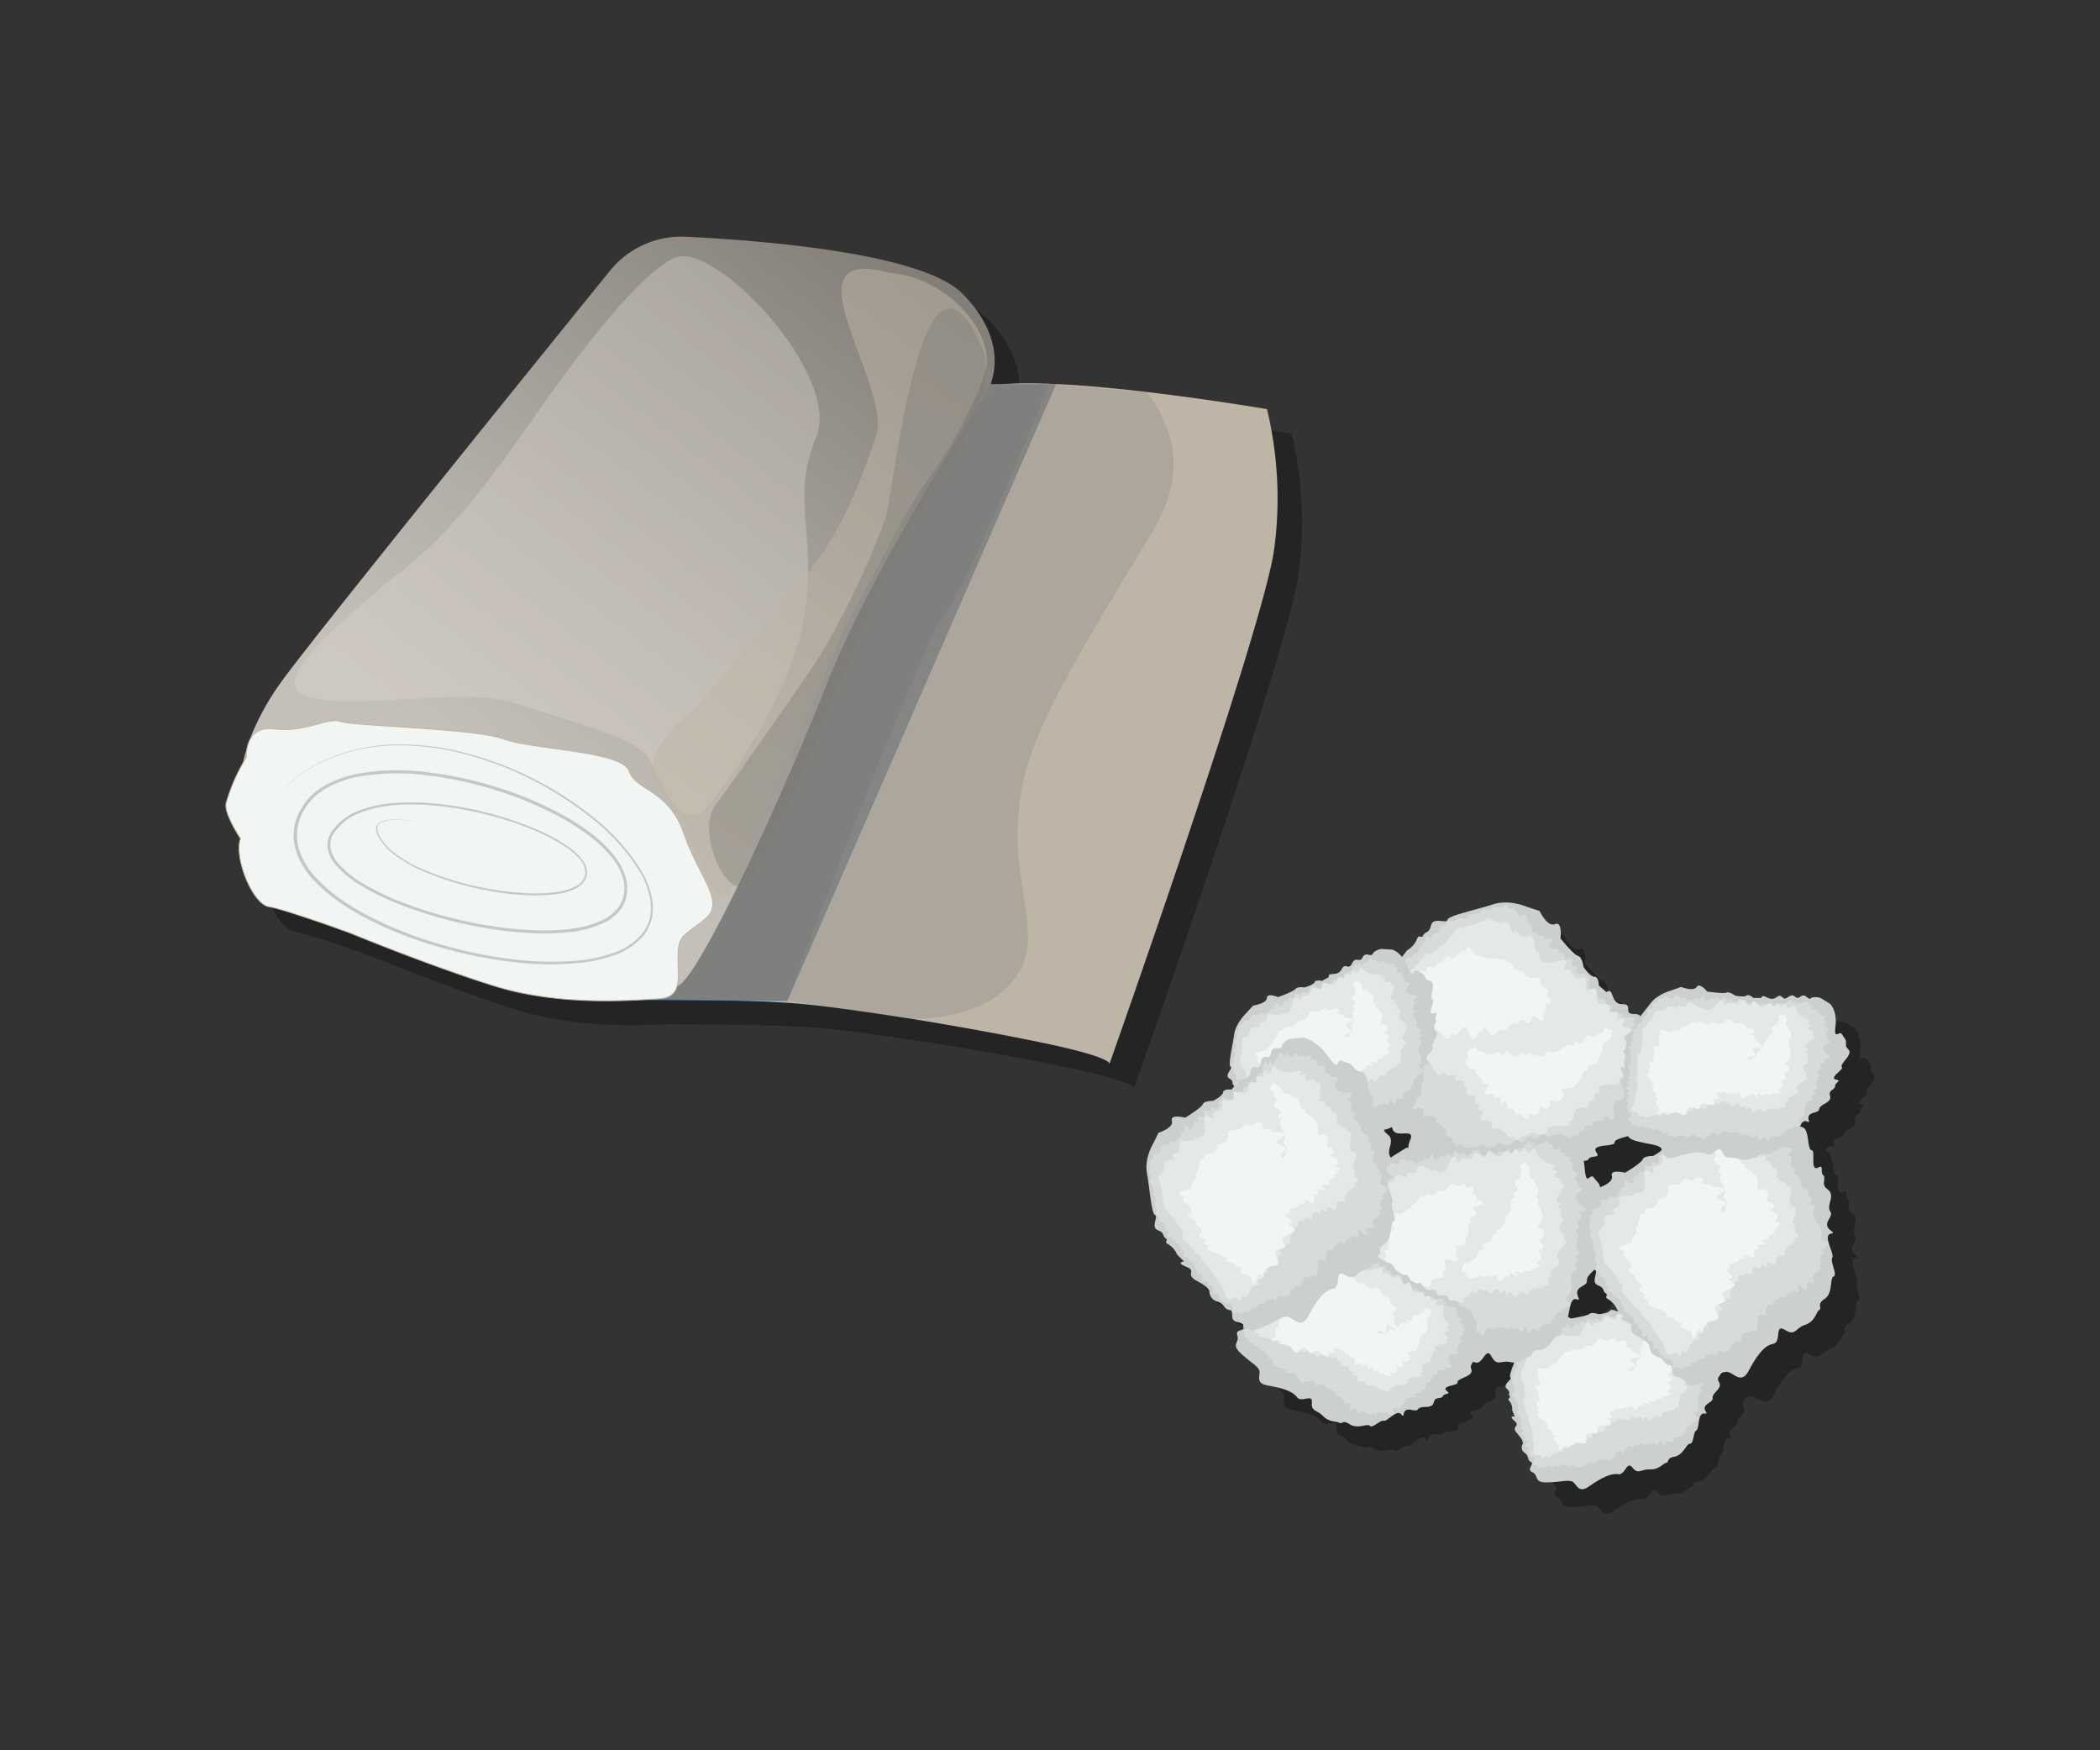 <svg id="Layer_1" data-name="Layer 1" xmlns="http://www.w3.org/2000/svg" xmlns:xlink="http://www.w3.org/1999/xlink" viewBox="0 0 600 500"><rect x="0" y="0" width="600" height="500" fill="#333333" stroke="none"/><defs><style>.cls-1{opacity:0.3;}.cls-2{fill:#beb5a6;}.cls-3{fill:#7f7f7e;stroke:url(#Fading_Sky);}.cls-3,.cls-6{stroke-miterlimit:10;stroke-width:0.25px;}.cls-4{fill:#918f8d;}.cls-11,.cls-4{opacity:0.39;}.cls-5{fill:url(#linear-gradient);}.cls-17,.cls-6{fill:#f1f5f4;}.cls-6{stroke:#c2b59b;}.cls-7{opacity:0.36;}.cls-8{fill:#ded8d0;}.cls-9{opacity:0.31;}.cls-10{opacity:0.29;}.cls-11{fill:#7d7a75;}.cls-12{opacity:0.6;}.cls-13{fill:#aaa9a9;}.cls-14{fill:#cbcfce;}.cls-15{fill:#d7dbda;}.cls-16{fill:#e4e8e7;}</style><linearGradient id="Fading_Sky" x1="175.6" y1="197.8" x2="301.95" y2="197.8" gradientUnits="userSpaceOnUse"><stop offset="0" stop-color="#2484c6"/><stop offset="1" stop-color="#2484c6" stop-opacity="0"/></linearGradient><linearGradient id="linear-gradient" x1="731.72" y1="476.55" x2="793.18" y2="282.7" gradientTransform="translate(-375.54 -474.06) rotate(20.14)" gradientUnits="userSpaceOnUse"><stop offset="0" stop-color="#c4bfb8"/><stop offset="0.3" stop-color="#b2ada6"/><stop offset="0.91" stop-color="#847f79"/><stop offset="1" stop-color="#7d7872"/></linearGradient></defs><g class="cls-1"><path d="M369,123.88s-34.69-6-60.21-7.16h0a131.15,131.15,0,0,0-14.87,0h-3.84c1.66-4.66,3.05-14.48-8-25.75C270.72,79.38,225.8,75.74,203,74.63a26.27,26.27,0,0,0-21.72,9.72c-22.82,28.17-85.56,105.78-94,117.49A69,69,0,0,0,78,219.24l-.08.21a42.26,42.26,0,0,0-1.55,5.61,51,51,0,0,0-4.77,11.31c-.79,2.88,4.1,10.19,4.1,10.19-2,5.33,3.41,18.75,8.18,19.49,2.79.44,10.37,3,16.16,5,4.07,1.42,7.24,2.59,7.24,2.59s21.87,9,40.84,15c16.09,5,33.58,4.47,42.9,3.94l21.51.18c8.47.18,16.95.48,22.73,1,2.81.25,6.08.62,9.67,1.06l22.5,3.27c12.36,2,25.5,4.37,36.63,6.67,17.9,3.69,19.86,5.56,19.93,6.16,2-5.53,44.31-125.47,47.08-147.29A109.11,109.11,0,0,0,369,123.88Z"/><path d="M534.46,305.4c.14-1.7-.39-1.59-1.13-2.91s-2.39,2-1.86-2.38-1.53-6.34-1.53-6.34l-2.77-1.72s-1.84-.53-2.75.13-1.41-1.64-3-.45-1.43-1.36-3.43.09-1.43-1.36-3.43.09-3.82-1.5-4.3.18l-2.23,0s-1.27-1.21-2-.68-3.25,0-3.25,0-1.61-1.23-2.5-.86-5.46-.3-5.46-.3-2.17-2.69-3-1.31-4.46,0-4.46,0l-2.82,1s-4,1.05-6,3.78c-.8,1.13-1.91,2.49-2.91,3.75-.19-.45-.62-.79-1.82-.79-3.44,0,0-2.82-3.44-2.82s-2.2-5-4.39-3.44l-2.19-1.88s0-2.51-1.26-2.51-3.13-2.82-3.13-2.82-.32-2.82-1.57-3.13-5-5-5-5,.62-5-1.57-4.07-4.39-3.76-4.39-3.76L443.13,266s-5-2.19-9.71-.62-12.54,3.13-12.85,4.38-4.07-.94-4.7,1.57-1.57,1.57-2.19,2.82-1.26-.63-1.88,1.25A6.87,6.87,0,0,1,409,278.5l-1.39,1.85a6.1,6.1,0,0,0-2.8-2.1l-3.25-.2s-1.87.41-2.36,1.42-2-.77-2.89,1-1.91-.52-3,1.71-1.9-.52-3,1.71-4.07.5-3.7,2.21l-1.95,1.07s-1.69-.46-2.08.35-2.88,1.51-2.88,1.51-2-.31-2.6.44-4.95,2.32-4.95,2.32-3.18-1.32-3.23.27-3.91,2.15-3.91,2.15l-2,2.2s-3,2.84-3.45,6.16-1.78,8.68-1,9.11-1.9,2.46-.4,3.32.57,1.3,1.22,1.94c.44.43-.09.59-.14.89l-.43.39s-2.21-.31-2.36.8-2.87,2.42-2.87,2.42-2.52-.07-2.95,1-5,3.81-5,3.81-4.34-1.16-3.78.89S338,330.6,338,330.6l-1.56,3.16s-2.54,4.15-1.73,8.48,1.24,11.43,2.3,11.85-1.32,3.48.81,4.34S339,360,340,360.7s-.7,1,.88,1.81a6.13,6.13,0,0,1,2.42,2.86l2,2s-2.56.21.64,1.5-.58,2.17,3.09,4.08,3.52,3,3.52,3a3,3,0,0,0,2.15,2.82c2.17.58,1.94,2.24,3.59,2.47s-.41,3,2.35,3.42a2.91,2.91,0,0,1,1.64.78,1.23,1.23,0,0,0,.05.72c.43,1.24-2.45.36-1.74,2.44s-2,2.26,1.05,5.07,4.1,3.09,5,4.47-1.45,3.92,2.53,4.64,7.09,1.56,8.39,3.33,4.53-1.11,4.28,1.54,1.38,2,3.2,3.88,3.75,1.4,4.64,1.92.82-1,3,.44,5-.32,5.76.45,2.91-1.74,3.94-1.46,3.74-3.39,5-1.83-.2-1.93,2.83-1.29.68-.75,4.15-.84,1.36-2.16,3.59-2.49.45-.72,2.38-1.22-2.57-1.36,1.29-2.37-.22-.62,3.65-2.29,1.29-2.37,2.19-3.81a4.07,4.07,0,0,0,.4-.76,3.5,3.5,0,0,1,.56.13c2.4.87,3.08-4.75,4.77-1.7s2.6,1,5.54,1.65a5.88,5.88,0,0,0,1,.11c-.84,2.13-1.52,4-1.13,4.34.65.57-2.35,2-1.05,3.18s.3,1.38.82,2.13-.94.53,0,1.47a3.67,3.67,0,0,1,.74,2.59l.76,1.86s-2-.52-.09,1.19-1.27,1.34.79,3.61,1.53,3,1.53,3a1.86,1.86,0,0,0,.55,2.49c1.44,1,.62,2,1.8,2.63s-1.49,2,.47,2.95.15,3,4.31,2.88,5.09-.67,6.73-.35,1.71,3.82,5.06,1.53,6.14-3.85,8.31-3.51,2.45-4,4.13-1.9,2.36.44,5,.52,3.66-1.63,4.66-1.88-.11-1.29,2.4-1.76,3.37-3.75,4.43-3.72.85-3.28,1.78-3.8.3-5,2.27-4.8-1.49-1.24,1.11-2.9,0-1,2.38-3.51-.55-2.5.8-4.29a3.5,3.5,0,0,0,.56-.92,5.45,5.45,0,0,1,1.28-.33c2-.29,4.24,3.95,6.5-.24s4.38-7.27,7-7.76.24-5.87,3.37-4,2.87-.45,5.82-1.45,3-3.52,4-4.23-.92-1.54,1.56-3.17,1.38-6,2.56-6.4-1.08-4.37-.38-5.39-2.79-6.3-.47-6.82-2.41-.89-.57-4-.68-1.22.45-5.28-2.15-2.83-1.77-5.59-.71-.94-.65-3.47-2.55,2.19-2.41-2.86-.83-.11-1.49-5.55c-.42-3.46-1.29-3.68-2.23-3.86.51-1,1.11-1.73,2-1.35,1.81.81-1.07-1.62,1.91-2.45s.25-1,3.3-2.65.21-2.55,2-3.87.07-.85,1.55-2.18-2.91,0,.06-2.7-.48-.45,2.19-3.71S534.32,307.09,534.46,305.4ZM469,381.58s-1.57-.79-2.11-.07-3.12.92-3.12.92-1.9-.7-2.64-.08-5.3,1.31-5.3,1.31a7.42,7.42,0,0,0-.88-.5c.58-1.73.68-5.72,2.47-5.14,2.19.7-1.56-1.92,1.49-3.61s0-1.34,3-4.16a6.88,6.88,0,0,0,.61-.69.7.7,0,0,0,.24.22c1.06.42-1.33,3.47.81,4.33s1.19,1.57,2.21,2.27-.7,1,.88,1.81a6.13,6.13,0,0,1,2.42,2.87l.39.38Zm-59.06-48.87a4.54,4.54,0,0,0-.48,2.19c-.36-.06-.59-.12-.59-.12L406,336.64a13.5,13.5,0,0,0-1.67,1.13c-.13-.65-1-.72-.24-3.42,1-3.47-1.26-3.09-1.71-4.61l.36-.07a4.93,4.93,0,0,0,1.88-.72,3.52,3.52,0,0,1,.27.63C405.84,332.4,411.48,329,409.92,332.71Zm61.42-.94c.32-.08.6-.17.87-.25.23.53.8,1,2.44,1.47,4,1.08,5.06.85,6.54,1.65a1.51,1.51,0,0,1,.64.72,9.2,9.2,0,0,1-2.56,1.81s-2.52-.07-2.95,1-5,3.81-5,3.81-4.34-1.16-3.78.89c.45,1.62-2.22,2.81-3.35,3.24-.3-1.47-.84-1.46-1.83-2.84-1.14-1.59-2.12,3.11-2.61-2.75-.06-.68-.15-1.3-.25-1.88,2.11-.13.5-.94,3.08-1.23,2.82-.31-2.82-2.51,2.82-3.13S465.38,333.34,471.34,331.77Z"/></g><path class="cls-2" d="M175.81,285.48s36.52-.17,52.47,1.24,46.46,6.39,68.8,11,19.85,6.38,19.85,6.38,44.33-125.17,47.16-147.51A109.11,109.11,0,0,0,362,116.88s-57.8-9.93-79.08-6.74-56.38,65.24-56.38,65.24-15.95,46.1-19.5,50.71S172.26,278,175.81,285.48Z"/><polygon class="cls-3" points="301.76 109.72 224.87 285.89 175.81 285.48 272.23 109.72 301.76 109.72"/><path class="cls-4" d="M327.52,112a33.81,33.81,0,0,1,7.53,16.87c1.41,11.33-4.22,20.49-6.7,24.59C306.25,190,295.21,208.24,292,225.07c-5.21,27.52,8.43,42.21-3,55.59-7.37,8.65-19.69,10.28-28.57,10.39l-35.58-5.16s39-103.9,45.38-111.25,29.5-64.92,29.5-64.92Z"/><path class="cls-5" d="M174.27,77.35A26.27,26.27,0,0,1,196,67.63c22.81,1.11,67.73,4.75,79.07,16.34,15.39,15.72,6.63,28.62,6.63,28.62s-31.64,47.82-45.55,83-37.24,85-42.65,86.08-124.4-61.74-124.4-61.74.92-10.74,11.22-25.09C88.71,183.13,151.45,105.52,174.27,77.35Z"/><path class="cls-6" d="M68.72,239.56s-4.89-7.31-4.1-10.19a51.6,51.6,0,0,1,5.77-13s-.62-9.29,8-8.14,15.36-3.43,18.91-2.13,38.53,2,46.52,5,34,3.41,35.92,9.15,11.22,5.12,15.63,17.81,12,19.51,6.15,24.42-7.61,4.26-7.78,10.24,1.65,12.21-5.54,12.6-28.11,2.25-47.08-3.7-40.84-15-40.84-15-3.17-1.17-7.24-2.59c-5.79-2-13.37-4.55-16.16-5C72.13,258.31,66.77,244.89,68.72,239.56Z"/><g class="cls-7"><path class="cls-8" d="M192.83,73.62c-11.35,5-31.21,32.62-41.14,46.8s-20.56,29.08-33.33,39.72-42.55,33.33-31.91,38.29,46.8-2.13,59.57,2.13,35.46,9.93,39,15.6,9.22,24.11,17.73,13.48,25.53-35.46,27.66-58.16-4.25-29.07,2.84-46.8S204.17,68.65,192.83,73.62Z"/></g><g class="cls-9"><path class="cls-2" d="M253.82,77.87a33,33,0,0,1,18.08,7.45c8.51,7.09,10.64,14.89,9.93,19.5s-7.8,19.86-16,31.2-11.7,20.22-19.15,33.34-8.51,18.08-14.89,32.26-21.63,52.48-24.11,53.9-5.32-2.84-6.74-7.8-1.77-3.19-4.61-11.35S186.09,225,186.09,222.9s-.71-8.87,8.86-17.38,21.28-23.75,33.69-39,16.67-27.66,21.63-41.84S223.32,69.72,253.82,77.87Z"/></g><g class="cls-10"><path class="cls-2" d="M253.82,77.87a33,33,0,0,1,18.08,7.45c8.51,7.09,10.64,14.89,9.93,19.5s-7.8,19.86-16,31.2-11.7,20.22-19.15,33.34-8.51,18.08-14.89,32.26-21.63,52.48-24.11,53.9-5.32-2.84-6.74-7.8-1.77-3.19-4.61-11.35S186.09,225,186.09,222.9s-.71-8.87,8.86-17.38,21.28-23.75,33.69-39,16.67-27.66,21.63-41.84S223.32,69.72,253.82,77.87Z"/></g><path class="cls-11" d="M280.41,99c4.61,10.65-4.61,24.35-6,28.53S257,154.11,253.82,162.1,229,221.83,225.45,229.44,215,254.93,210.1,253s-10.54-16.74-5.57-23.21,24.82-35,28.36-40.33,13.16-22.22,20.06-41.35C255.37,141.42,263.11,59,280.41,99Z"/><g class="cls-12"><path class="cls-13" d="M128.78,236.8a90.83,90.83,0,0,0-9.9-2.12,42.56,42.56,0,0,0-5-.49,10.91,10.91,0,0,0-4.92.72,2,2,0,0,0-1.18,1.94,5.16,5.16,0,0,0,.83,2.3,16.47,16.47,0,0,0,3.24,3.82,35.2,35.2,0,0,0,8.6,5.21,84.64,84.64,0,0,0,19.35,5.74,86.85,86.85,0,0,0,10,1.2,45,45,0,0,0,10.05-.43,15.33,15.33,0,0,0,4.71-1.54,4.66,4.66,0,0,0,2.68-3.72,6,6,0,0,0-1.88-4.32,21.1,21.1,0,0,0-3.82-3.22,52.12,52.12,0,0,0-8.9-4.69,86.82,86.82,0,0,0-9.52-3.38,99.08,99.08,0,0,0-19.82-3.77,66.52,66.52,0,0,0-10.08-.08,36,36,0,0,0-9.81,2,15.87,15.87,0,0,0-7.85,5.79,6.2,6.2,0,0,0-1.12,4.55,9.37,9.37,0,0,0,2.16,4.31,29.62,29.62,0,0,0,7.81,6.18,70.75,70.75,0,0,0,9.06,4.4,120.24,120.24,0,0,0,19.31,5.9,113.45,113.45,0,0,0,20,2.64,63.75,63.75,0,0,0,10.06-.38,29.35,29.35,0,0,0,9.57-2.64,12.51,12.51,0,0,0,3.86-3,8.76,8.76,0,0,0,2-4.32c.54-3.23-.67-6.51-2.53-9.21a32.63,32.63,0,0,0-7-7.12,62.71,62.71,0,0,0-8.42-5.49,103.39,103.39,0,0,0-18.57-7.81,107.16,107.16,0,0,0-19.7-4.28,64.13,64.13,0,0,0-20,.45,28.89,28.89,0,0,0-9.29,3.52,16.72,16.72,0,0,0-6.55,7.21,13.85,13.85,0,0,0-.88,9.6,21.1,21.1,0,0,0,5,8.5c4.54,4.92,10.34,8.55,16.32,11.59a113.92,113.92,0,0,0,18.81,7.31,129.48,129.48,0,0,0,19.77,4.2,87,87,0,0,0,20.14.51,42,42,0,0,0,9.81-2.13,18.31,18.31,0,0,0,8.21-5.43,11.54,11.54,0,0,0,2.22-4.37,13.14,13.14,0,0,0,.26-4.92,24,24,0,0,0-3.54-9.29,59.79,59.79,0,0,0-13.62-14.77,97.6,97.6,0,0,0-17-10.85,95.69,95.69,0,0,0-18.87-7.19,73.14,73.14,0,0,0-20-2.51,50.59,50.59,0,0,0-19.66,4.22,44.37,44.37,0,0,0-16,12.19,44.45,44.45,0,0,1,15.91-12.3,50.85,50.85,0,0,1,19.71-4.35,73.4,73.4,0,0,1,20.11,2.4,98.36,98.36,0,0,1,36.14,18A60.21,60.21,0,0,1,182.78,248a24.63,24.63,0,0,1,3.64,9.51,13.75,13.75,0,0,1-.27,5.15,12.32,12.32,0,0,1-2.32,4.61,19,19,0,0,1-8.47,5.64,42.52,42.52,0,0,1-10,2.18,87.81,87.81,0,0,1-20.3-.47,129.36,129.36,0,0,1-19.88-4.18,114.49,114.49,0,0,1-19-7.33c-6-3-11.91-6.7-16.58-11.73a21.93,21.93,0,0,1-5.18-8.83,14.67,14.67,0,0,1,.91-10.18,17.6,17.6,0,0,1,6.87-7.6,29.78,29.78,0,0,1,9.57-3.65,65.11,65.11,0,0,1,20.33-.51,109,109,0,0,1,19.89,4.28,100.72,100.72,0,0,1,18.74,7.9,63.27,63.27,0,0,1,8.54,5.58,33.42,33.42,0,0,1,7.14,7.35,17,17,0,0,1,2.28,4.67,11.62,11.62,0,0,1,.38,5.21,9.74,9.74,0,0,1-2.2,4.77,13.39,13.39,0,0,1-4.14,3.16,29.81,29.81,0,0,1-9.88,2.72,65.44,65.44,0,0,1-10.19.36,112.87,112.87,0,0,1-20.14-2.7,121.14,121.14,0,0,1-19.43-6,71,71,0,0,1-9.15-4.47,30.3,30.3,0,0,1-8-6.36,10.17,10.17,0,0,1-2.3-4.67,6.86,6.86,0,0,1,1.24-5,16.62,16.62,0,0,1,8.2-6.05,36.88,36.88,0,0,1,10-2,66.53,66.53,0,0,1,10.18.1,100.08,100.08,0,0,1,19.94,3.83,90.19,90.19,0,0,1,9.58,3.42,53,53,0,0,1,9,4.77,21.3,21.3,0,0,1,3.91,3.31,9.67,9.67,0,0,1,1.48,2.15,4.81,4.81,0,0,1,.54,2.59,4.36,4.36,0,0,1-.95,2.47,6.53,6.53,0,0,1-2,1.68,15.7,15.7,0,0,1-4.88,1.59,45,45,0,0,1-10.17.41,81.37,81.37,0,0,1-10.08-1.24,84.8,84.8,0,0,1-19.41-5.88,35.94,35.94,0,0,1-8.65-5.31,16.51,16.51,0,0,1-3.26-3.91,5.37,5.37,0,0,1-.85-2.43,2.1,2.1,0,0,1,.33-1.26,2.49,2.49,0,0,1,1-.86,11,11,0,0,1,5-.69,44.86,44.86,0,0,1,5,.54A92.39,92.39,0,0,1,128.78,236.8Z"/></g><path class="cls-14" d="M464.1,373.91l-2.12.67s-1.57-.79-2.11-.07-3.12.92-3.12.92-1.9-.7-2.64-.08-5.3,1.31-5.3,1.31-2.87-1.92-3.23-.37-4.25,1.34-4.25,1.34l-2.4,1.76s-3.54,2.19-4.59,5.37-3.45,8.16-2.8,8.73-2.35,2-1.05,3.18.3,1.38.82,2.13-.94.53,0,1.47a3.67,3.67,0,0,1,.74,2.59l.76,1.86s-2-.52-.09,1.19-1.27,1.34.79,3.61,1.53,3,1.53,3a1.86,1.86,0,0,0,.55,2.49c1.44,1,.62,2,1.8,2.63s-1.49,2,.47,2.95.15,3,4.31,2.88,5.09-.67,6.73-.35,1.71,3.82,5.06,1.53,6.14-3.85,8.31-3.51,2.45-4,4.13-1.9,2.36.44,5,.52,3.66-1.63,4.66-1.88-.11-1.29,2.4-1.76,3.37-3.75,4.43-3.72.85-3.28,1.78-3.8.3-5,2.27-4.8-1.49-1.24,1.11-2.9,0-1,2.38-3.51-.55-2.5.8-4.29-.18-.83.84-2.55-2.79.84-.74-2.59-.59-.29,1-4.19-.75-2.59-1.11-4.26-.83-1.4-1.94-2.44-1.69,2.61-2.47-1.73-3.33-5.61-3.33-5.61l-3.15-.82s-1.92,0-2.59.93-1.83-1.16-3,.46-1.76-.88-3.25,1.09-1.77-.88-3.25,1.1S464.07,372.16,464.1,373.91Z"/><path class="cls-15" d="M437.56,381.92c.19.41-1.89.54-1.51,1.1s-1.58,1.56-1.06,2.31-1.13.42-.8,1.95-1.21,1.61-.67,2.5-1.14,1.16-.9,2.27-1.3.83-.56,1.82-.6.44.27,1.61-.56,1.46.26,2-1.54,1-.33,1.33,0,.87.84,1-.59.07.28.88-.16,1.65.4,1.8-1.08,1.07,0,1.61-.18.77.71,1.21-.69,1.64.23,1.85-.87.43.17,1.19-1.38,1.66.3,1.76-.65,1,.73,1.35-1.09,1.8.17,1.93,0,1.38.4,1.44.53,1.62,1.26,1.37.64,1.3.64,1.3-1.18,1,0,1,.28,1.25,1.38.69,1.2.72,2.24-.12.55.52,1.79-.22,1.44.59,2.38-.3,1,.63,1.55-.09.24,1.48,1.21.36,1.8,1,2.11.43.52.38,1.53-.6,1-.1,1.66-.77.64,1.3,1.86-.31,2.34-.07,2.58-.57,1.86,1.3,1.92-.4,0,1.1.71-.76.91-1,1.28-1.34,1.52,1.38,1.41.46-.13-.19.27-.73-.67.9.41-.54,1.81.29,1.92-.4.79,0,.87-.43.82.16,1.39-.42.24,1.11,1.61.19,1.78.51,1.76-.36,1.09,1.41,1.61.18l.52-1.22s1.07,2.88,1.56,1.15,2,.61,2.19-.76a1.22,1.22,0,0,1,1.41-1.15s2-.49,1.44-1,1.42-.28.8-.71.85-1.31.56-1.46,1.68.1.86-.43,1.86-.68,1.14-.79,2.12-.3.62-1.18-.17-1.56-.17-1.56.91-1,.52-1.22.41-.91-.08-1.15.38-1.05-.11-1.29.43-1.64.43-1.64,1.59-.69.51-1.23,1.48-1.24.3-1.82,1.43-.65-.06-1.89.65-1.4-.17-1.93.61-.44-.3-1.38.91-1,.1-1.93,1.65-1.65.54-2.32,2.62-.8.86-1.67-.43,0-1.77-.88-.3-1.76-.3-1.76,2.07-1.31.63-1.54-.18-1.2-.94-1.08-.07-1.52-.47-1.35,1.49-.37-.15-.69-.24-1.48-.6-1.53-.06-.65-1-.49,1.6-1.05-.38-.93.37-.68-1.34-.55.32-1.68-1.48-.73-1.25-1.73-1.9-.7-.2-1.7-1.47-.36-1.13,0-1.94,1.13-.3-1.75-1.12-.31,0-1.83-1.72.5-.51-.75-2.31,1.81-1.07-1.27-2,0-2.25.11-2.5,1-1.87-.56-2.81.69-2.45-1.22-2.83-.54-.55-.52-1.34,1.06-1.67-.83-2.12.31-1.79-1.39-2.11.3-1.14-.82-1.93.77,0-1.38-1.6.68-1.48-2-2.31-.16-.95,0-1.6,1.06-1.16.28-1.53,1-1.9-1.07-1.88-.2-2.49-1-2.52.48S437.05,380.8,437.56,381.92Z"/><path class="cls-16" d="M439.64,415.67c1.6-.11.16,1.93,1.61.55s-.23,1.37,2.38-.66,3.2.23,3.06-1.2,1.62.19,1.64-.91,2.44,0,1.63-.91,3.13.32,2.65-.66,1,.49,1.14-.79,1.44.59,1.14-1.16,2.58-.2,2-1,1.26,1,1.59-.68.73.11,1.42-1.52.91.58,1.89-.91,1.22.36,1.93-.4,1,1.5,2.14-.16,1.44,1,2.32-.21.66,1.44,1.58.05,1,2,2.37.07,2.24.62,2.69-.88,4.25-1.34,3.6-1.91,1.85.05,1.27-1,.8-1.94.28-2.33,2.44-2,1.92-2.37,1.06,0-.28-.88,2.58-3.78,1.63-4.13.11-.68-.9-1.31-.29-.52-.84-1,1.39-2,.51-2.46.12-1.42-.86-1.91,1.08-1.07-.54-1.25,2.39-3.88,1.13-4,.36-1.18-1.66-1.19,1.06-1.58-.86-1.54,2.1-.81-1.76-1.25-2.86-3.9-4.45-2-1.22-1.6-2.24.12-1.3-1.14-2.23.62-1.06-1.27-2.65,1-3.63-1.81-4.07.56-2.65-1.31-3.35.68-2.84.19-3.36,1.78-1.13-3.15-2.69.89-3.82,1.31-3.9,2.13-3.93-1.59-4.06.2-3.15.78-2.48,1.85-2.69-.72-2.95.88-3.1,1.42-2.82,2.67-1.85,5.13-1.76,5.54a13.19,13.19,0,0,0,.81,2.5c.54,1.26-.09,1.56.48,3s-1.11.93-.38,2.65.54,2.86,1.25,3.7-.3.23.62,2.41.43,3.18,1,5.31S436.8,415.86,439.64,415.67Z"/><path class="cls-17" d="M476.64,397.6s-1.08.29.39-.79-1.64-2.14-.34-2.15.84-1.39.84-1.39-1.54-.27-.59-.95.84-1.4.84-1.4l-.59-.94s-2.09.76-.74-1-.22-2.58.05-2.94-1.4-1-.86-1.74-1-.16-.29-1.63-.85-1.74-1-2.46-1.69-.34-1.42-1.85-1.6-1.62-.83-2.06-2.53,1-1.58,1.52-.41,1.11.11,1.86-2.16.57-.81,2.23-1.62,1-.54,1.87-.91,0-.59,2.5-1.6,1.84-1.13,3.23-.88.88-.77,1.59c.08.52-.79.48-1.18.85-.25-.44-.4-1,1-1.39,2.62-.7-3.13-2.11.74-2.72s-2.46-1.95-1.3-2.1-2.28-1.14-1.6-1.35.31-1,.31-1c-.94-1.19-1.85.71-3-.58s-1.47.91-3.86-.1-.91,1.91-4,1.83,0,0-1.85.71-.4.53-2,.26-1.18.87-2,.62-1,.6-2.66,2.13.67.51-1.67,1.53.16,1.17-3.21,1.13.26,1.39-.81,1.41.24,2.12.24,2.12.45,1.49-.8,1.41.82,2.05.33,2.35,1.3,2.1-.15,2.28,1.2,1.88,0,2,1,.83.07,1.3,1.59,2.06,1.59,2.06,1.8,1.44,1,1.78,1.8,1.08,1.4,1.61,2,1.18.74,1.46,2.16,2.35,1.39,2.33a4.11,4.11,0,0,0-.22,1.24c0,.72,2.56-2.36,2.63-1.05s1-1.68,3.88-1-.32-3.06,3.15-2.79-.82-2,3.52-2.24-.53-2.08,1.5-2c1.19.06.39-1-.12-1.9a.55.55,0,0,0,.47-.3c1.2.43.72-1,1.76-.6a1.72,1.72,0,0,0,.78.05c.77.09,1.05-.05,1.07-.29a1,1,0,0,1,.85.1c.7.51.77-1.59,1.65-.17s1.37.19,1.37.19.5-1.23,1.19-.72S469,400,470.85,401s-1.12-1.38,1.2-.72-.45-.55,2-.65-.38-.35,1.69-.8S476.64,397.6,476.64,397.6Z"/><path class="cls-14" d="M459,283.41l-2.19-1.88s0-2.51-1.26-2.51-3.13-2.82-3.13-2.82-.32-2.82-1.57-3.13-5-5-5-5,.62-5-1.57-4.07-4.39-3.76-4.39-3.76L436.13,259s-5-2.19-9.71-.62-12.54,3.13-12.85,4.38-4.07-.94-4.7,1.57-1.57,1.57-2.19,2.82-1.26-.63-1.88,1.26A6.88,6.88,0,0,1,402,271.5L400.1,274s-.63-2.82-1.57.94-2.51-.32-4.07,4.07-2.82,4.39-2.82,4.39a3.31,3.31,0,0,0-2.82,2.82c-.32,2.5-2.2,2.5-2.2,4.38s-3.45,0-3.45,3.14-3.76,2.82-.94,7.52,4.08,5.33,4.71,7.52-3.77,5.33,1.25,7.21,8.77,3.76,9.71,6.58,6.58-.63,5,3.13.94,3.13,2.5,6.27,4.39,2.82,5.33,3.76,1.57-1.26,3.76,1.25,6.9.63,7.52,1.88,4.7-1.88,6-1.25,6.58-4.08,7.52-1.57.62-2.82,4.38-1.25,1.26-.94,6-.32,2.82-2.82,5.95-2.82.94-.94,3.76-1.25-2.82-2.51,2.82-3.13,0-.94,6-2.51,2.82-3.13,4.7-5,1.25-2.2,1.88-4.39-4.39.31.62-4.39,5-8.77,5-8.77l-.94-4.39s-1.26-2.19-2.82-2.19.31-3.14-2.51-3.14,0-2.82-3.45-2.82,0-2.82-3.44-2.82S461.2,281.84,459,283.41Z"/><path class="cls-15" d="M432.06,259.59c-.4.58-1.88-1.72-2.35-.78s-3-.47-3.6.78-1.26-.94-3,.78-2.82,0-3.61,1.41-2.19-.31-3.44.94-1.88-.78-2.67.94-.94-.31-1.88,1.73-2.19.62-2.35,2-2.19-.95-1.88.78-1.09.78-.78,1.88-.47-.63-.94,1.1-2.19,1.25-2,2-2-.31-2,1.41-1.1.47-1.1,1.88-2.51.63-2.19,1.88-1.1-.62-1.41,1.26-3-.16-2,1.88-1.72.15-1.25,2-3,.32-2.35,1.88-1.73,1.26-1.57,1.73-1.72,2-.94,2.66-1.25,1.88-1.25,1.88-2-.47-1.26.94-1.41,1.41,0,2.19-.15,2,1.57,2.51-.31,1.1,1.41,1.88.16,2.2,1.88,2.51-.16,1.72,1.1,1.72-1.73,1.57.31,1.73-.16,3,.78,2.82-.15.94,1.73,1.25.78,1.1,2,1.25-1.25,1.88,1.57,1.88,1.57,2.67,2.35,2.51-.47,3.29,1.72,1.88-1.41.94,1.41.16,1.88.15,2.51.31-.78,3,.31,2,.16-.32,1.1-.32h.94c2.51,0,.78,2.35,1.72,1.88s.47.94,1.1.63.31,1.1,1.41,1.25-1.25,1.26.78,2,.47,2.51,1.57,1.72-1.1,2.51.78,2l1.88-.47s-3,3.76-.47,2.82.47,2.82,2.36,1.88,2.35.63,2.35.63,1.88,1.88,2.19.78,1.25,1.41,1.41.31,2.19-.15,2.19-.62.94,2,1.1.62,2,1.57,1.72.63,1.73,2.2,1.88-.31,1.88-1.57,1.88-1.57,1.88.16,1.88-.47,1.41-.31,1.41-1.1,1.57-.47,1.57-1.25,2.35-.94,2.35-.94,1.88,1.25,1.88-.47,2.51.63,2.51-1.25,1.72,1.09,2.35-1.73,2.19-.47,2.35-1.88.94.32,1.56-1.56,1.88.15,2.51-1.57,3.14.47,3.29-1.41,2.67,2.35,2.67-.47-.32-.47,0-2.82,2-1.88,2-1.88,3,1.25,2.35-.63,1.41-1.25.79-2,1.88-1.41,1.41-1.73,1.41,1.41.78-.78,1.72-1.57,1.57-2,.78-.62,0-1.56,2.35.94.94-1.26,1.09-.15-.16-2,2.35-1.1,0-2.36,1.41-3-.31-2.82,2-1.72-.47-2-.79-1.26-2.67-1.26,2-1.88-.31-1.56,2.35-1.57-1.72-1.57.62-1.25-3.76-1.1.94-2.35-1.26-2.35-1.56-2.5-2.82-2-.47-2.67-2.66-2.67,0-3.91-1.1-3.76.31-1.09-2.19-.62,0-2.67-1.73-2.2.63-3.29-1.72-2.19.31-2-2.19-1.57S447.57,271,444,271s1.56-3.45-1.26-2.82-.62-1.1-2.35-.94-1.09-1.1-2.19-.94.16-3.14-.94-2.35-.31-3.76-2.19-2.51S433.16,258,432.06,259.59Z"/><path class="cls-16" d="M390.54,291.55c1.14,1.77-2.35,1.88.31,2.35s-1.88.94,2.35,2.2,1.73,3.91,3.45,2.5.78,2,2.19,1.1,1.57,2.82,2.2,1.1,1.56,3.92,2.5,2.51,0,1.56,1.73.62.15,2.2,2.19.32,1.88,2.82,2.51,1.41-.47,2.35,1.88,1.25.31.94,2.82.31-.16,1.57,2.35,1.41.31,1.73,1.72,1.88-1.25,2.51,1.57,2.35-.31,2.51,1.72,2.51-1.41,2,.94,1.88-1.88,3,1.41,2.82.63,3.13,2.82,2.35,4.39,3.76,4.7,2.51,1.1,2.19,2,.62,3-.78,3.13-1.72,4.08,1.1,4.23.16.63,1.25.94-1.1,6.43-.31,6.27-1.72.94-.47,1.1-2.2.47-.78.78-1.88,3.45-.15,3.45-1.56,1.88-1.1,1.88-2.67,2,.32,1.25-1.72,6.43-.63,5.8-2.19,1.72-.63.47-3,2.66-.16,1.41-2.35,2.35,1.72.47-3.14,3.13-6.73-.31-6.89,1.25-2.82-1.57-2.51.63-2.5-2.19-2,.94-2.35-3-2.2,0-5.79-3.29-4.23,0-4.23-3-3.29-2-3.13-4.39-2.35,3.29-4.07-2.82-2.35-4.07-3.29-5.17-2.66-.47-6-2.82-4.54-3-3-3.91-1.26-.79-3.76-3-2.66-3.76-2.35-5.17-.94-7.68,2.35-8.15,2.82a24.34,24.34,0,0,0-2.66,3.13c-1.26,1.73-2,1.26-3.45,3.14s-1.88-.47-3.6,1.88-3.29,3.13-3.92,4.7-.47-.16-2.66,2.82-3.76,3.29-6.11,5.79S388.5,288.42,390.54,291.55Z"/><path class="cls-17" d="M419.52,302.1c.43,1.15-.42-.75-.63,1s.84,1.51.84,1.51c.21,1.76,1.67,0,1.88,1.51s2.09,1.76,1.88,3,2.5-.5,1.25,1.76.63,1.77.63,1.77,1.88-.51,1.67.75,1.88-1.51,1.88,1.51,1-2.52,1.67.76.42-1,2.09,1.76.21-.76,2.09,1.26,2.09,0,2.09,0-1.05-1,1.25-.25,1.67-3.78,2.51-2.27,2.3-.25,2.3-.25-.63-2,.83-1.51a2.35,2.35,0,0,0,2.3-.25l.83-1.51s-2.29-1.77.84-1.77,3.13-2.51,3.76-2.51.42-2.52,1.67-2.52-.42-1.26,1.88-1.76,1.67-2.52,2.51-3.27-.63-2.27,1.46-3.28,1.05-3.27,2.09-2.77-2.92-2-2.92-.5-1.68.5-2.3,1.76-2.09-2-3.35,1-2.29-1-2.71,1-.63-1-3.55,1.51-3.34-.25-4.81,1.51-1.67-.25-2.5.5-1.47-1.51-2.72-.25,0-1.76-2.09,0-3.76-2.77-4.18-.5-1-1-2.92,0-3.14-.51-3.76-.26-2.09-2-2.09-1.25S418.26,298.83,419.52,302.1Z"/><path class="cls-17" d="M398,288.79c.42.62.84-3.35,1.88-2.51s.42-1.46,1.25-1.46.21-2.51,1.05-2.09,1.46-1.88,1.46-1.88.42-2.93,1.46-2.51.63-1.67,1.46-.83,1.26-2.3,2.3-1.26,2.09-1.46,2.72-1.25,1.88-2.72,2.51-1.67,2.08-.21,2.08-.21,1.68-2.3,2.3-1.46.21-2.93,2.09-.21.63.62,3.14,1.88,0,0,2.71.42,3.76,0,4,.83,1.25-.21,1.88,1.25-.42.42,1.46,1.47.21-1.47,1.88,1,4.18-.42,4.39,2.09,2.92,1.46,2.09,3.13,1.88,1.26,1,2.72c0,0-.72.78-1.34.36s.21,2.92-.63,2.09,1.25,5-1.67,2.3-1.25,2.71-3.55,1-2.3,1.25-2.93.42-2.5,1.67-2.5,1.67l-2.51.42s-1.25,2.3-2.09.63.42,1.46-1-.84-1.05,1-1.88.42-1.68,4-2.93,1.46-.21-1.25-1.25-2.51-2.51,3.55-3.55,1.88-.42,3.35-3.14,0-2.92,1.47-4.59-1.46-4.18,1.88-5-.84-4.8-1.67-3.34-2.5-3.55-1.05-2.72-1.46A7.15,7.15,0,0,1,398,288.79Z"/><path class="cls-14" d="M427.57,327.28l-2.43.47s-1.68-1.33-2.35-.49-3.56.61-3.56.61-2.05-1.29-2.93-.62-6,.7-6,.7-3-3.08-3.56-1.11-4.86,1-4.86,1L399,329.64s-4.13,2.2-5.58,6.19-4.55,10.07-3.88,10.95-2.8,2.23-1.45,4,.22,1.89.73,3-1.09.5-.16,1.92a5.91,5.91,0,0,1,.61,3.56l.68,2.59s-2.23-1.07-.2,1.55-1.54,1.52.57,4.9,1.44,4.22,1.44,4.22a2.85,2.85,0,0,0,.4,3.4c1.51,1.54.51,2.8,1.78,3.8s-1.84,2.31.27,4-.11,4,4.54,4.62,5.74.1,7.55.84,1.57,5.36,5.5,3,7.18-3.89,9.58-3,3.07-4.75,4.76-1.7,2.6,1,5.54,1.65,4.22-1.45,5.35-1.58,0-1.72,2.84-1.86,4.08-4.29,5.26-4,1.23-4.16,2.32-4.66.76-6.58,2.94-5.88-1.56-1.92,1.49-3.61,0-1.34,3-4.16-.4-3.39,1.27-5.5-.13-1.13,1.15-3.19-3.18.56-.6-3.55-.63-.5,1.48-5.33-.6-3.56-.87-5.82-.8-2-1.94-3.59-2.12,3.11-2.61-2.75-3.22-8-3.22-8l-3.45-1.7s-2.14-.32-3,.73-1.93-1.87-3.43,0-1.89-1.5-3.73.81-1.89-1.5-3.72.82S427.68,325,427.57,327.28Z"/><path class="cls-15" d="M397.27,332.71c.17.57-2.16.34-1.77,1.16s-1.9,1.75-1.39,2.83-1.3.34-1.06,2.42-1.5,1.89-1,3.16-1.37,1.31-1.2,2.82-1.52.84-.78,2.28-.71.47.15,2.18-.74,1.81.12,2.66-1.79,1-.47,1.68-.06,1.15.84,1.52-.67,0,.24,1.22-.32,2.13.29,2.44-1.3,1.2-.14,2.12-.27,1,.68,1.73-.91,2,.09,2.48-1,.4.1,1.61-1.69,1.91.18,2.36-.81,1.24.7,1.93-1.37,2.16,0,2.57-.07,1.82.32,2,.46,2.24,1.29,2,.6,1.84.6,1.84-1.4,1.12,0,1.35.2,1.69,1.47,1.16,1.29,1.19,2.52.28.57.79,2,.05,1.55,1.06,2.68.07,1.07,1,1.74.18.13,2,1.32.71,1.92,1.69,2.31,1,.55.61,1.76-.49,1.15.06,1.92-.7.6,1.84,2.09-.05,2.62.36,2.94-.25,1.95,2.07,2.17-.15-.12,1.44.86-.87,1.1-1.18,1.54-1.51,1.58,2.1,1.53.87-.12-.27.37-.9l.5-.63c1.34-1.69,2,.72,2.18-.16s.88.18,1-.4.91.37,1.59-.28.18,1.5,1.79.55,1.93,1,2-.13,1.1,2.06,1.78.55l.68-1.51s.94,4,1.65,1.82,2.14,1.18,2.51-.58,1.66-1.25,1.66-1.25,2.27-.26,1.7-1.05,1.61-.09,1-.78,1.06-1.56.74-1.81,1.87.45,1-.4,2.14-.53,1.34-.82,2.39,0,.79-1.43,0-2.1,0-2.1,1.1-1.17.68-1.51.54-1.11,0-1.53.52-1.3,0-1.71.62-2.08.62-2.08,1.84-.59.69-1.51,1.75-1.35.49-2.35,1.65-.57.09-2.49.85-1.72,0-2.58.7-.46-.22-1.88,1.1-1.18.28-2.51,2-1.86.8-3,3-.54,1.1-2-.48,0-1.89-1.5-.18-2.36-.18-2.36,2.42-1.33.82-1.91-.09-1.61-.95-1.61.06-2-.4-1.86,1.69-.2-.11-.94-.14-2-.54-2.14,0-.86-1.05-.83,1.88-1.08-.34-1.3.48-.82-1.45-1,.51-2.16-1.58-1.25-1.24-2.53-2.06-1.29-.07-2.28-1.61-.77S440,326,439,327.28s-.18-2.36-1.22-.62.2-2.41-2,.33-.51-1.09-2.74,1.94-1.07-1.88-2.24-.41-2.51-.28-2.86.81-2-1.1-3.21.37-2.62-2.08-3.1-1.26-.57-.79-1.59,1.14-1.79-1.42-2.39,0-1.87-2.17-2.38,0-1.2-1.29-2.22.64.07-1.82-1.84.6-1.48-2.89-2.56-.66-1.07-.16-1.88,1.08-1.32.15-1.79,1-2-1.77-2.08-.62-2.69-1.79-2.85.14S396.8,331.14,397.27,332.71Z"/><path class="cls-16" d="M396.66,377.55c1.79.17,0,2.57,1.74,1s-.37,1.76,2.72-.41,3.54.92,3.51-1,1.79.56,1.91-.88,2.72.44,1.9-.89,3.46,1,3-.35,1.05.83,1.34-.83,1.55,1.06,1.37-1.3,2.89.23,2.28-.94,1.33,1.57,1.84-.59.8.29,1.71-1.73,1,.94,2.19-.82,1.33.7,2.18-.16,1,2.17,2.41.2,1.52,1.54,2.6.17.62,2,1.76.37,1,2.84,2.64.55,2.44,1.25,3.08-.64,4.85-1,4.18-1.82,2.05.42,1.5-1,1.05-2.41.51-3,2.9-2.15,2.35-2.75,1.17.24-.24-1.22,3.21-4.47,2.18-5.12.18-.88-.89-1.9-.28-.73-.85-1.52,1.73-2.4.78-3.15.26-1.84-.79-2.67,1.3-1.2-.49-1.76,3-4.64,1.61-5.06.5-1.49-1.75-1.89,1.31-1.87-.82-2.2,2.4-.66-1.86-2-2.85-5.68-4.79-3.45-1.23-2.34-2.51-.28-1.35-1.75-2.54.39-1.07-1.88-3.05.83-3.89-3.08-4.59,0S422,327.45,421,330s-3.18-.3-3.9,1.7-1-4.38-3.08.64-4.37,1-4.53,2-4.25-2.84-4.55-.52-3.58.42-2.92,2-2.94-1.47-3.37.59-3.58,1.27-3.38,3-2.5,6.4-2.43,7a19.83,19.83,0,0,0,.68,3.45c.49,1.76-.24,2,.27,4s-1.31,1-.65,3.42.36,3.87,1.07,5.12-.35.24.48,3.29.21,4.27.64,7.18S393.47,377.25,396.66,377.55Z"/><path class="cls-17" d="M419.13,363.71c1,.31-.73-.12.34,1s1.46.24,1.46.24c1.29.79.89-1.12,2-.46s2.3-.47,3,.34,1-2,1.85.1,1.51.51,1.51.51.66-1.53,1.4-.72,0-2.06,2-.46-1.13-2,1.39-.72-.45-.81,2.3-.46-.4-.54,1.95-.74,1.11-1.4,1.11-1.4-1.23.17.5-1-1.65-3.13-.19-2.89,1.05-1.67,1.05-1.67-1.68-.65-.57-1.37a2,2,0,0,0,1.05-1.67l-.57-1.37s-2.4.61-.73-1.49,0-3.44.31-3.86-1.47-1.62-.81-2.46-1.06-.39-.18-2.2-.8-2.46-.86-3.42-1.86-.78-1.42-2.72-1.64-2.44-.75-2.87-2.9.89-1.89,1.69-.55,1.39,0,2.48-2.46.33-1.1,2.78-1.9,1-.77,2.36-1-.12-.87,3.18-1.95,2.11-1.54,4-1.06,1-1,2-1.79.18-1.62,1.69-1.18-.94-1.11,1.4-3.85,1.05-2.55,2.53-1.23.17-1.56,2-2,1.83-2.16,2.39-2.46.33-2,.73S416.27,362.81,419.13,363.71Z"/><path class="cls-17" d="M398.76,371.07c.65.06-1.79-2.33-.68-2.59s-.76-1.06-.31-1.62-1.58-1.47-.85-1.81-.49-2-.49-2-1.74-1.83-.9-2.31-.79-1.31.22-1.43-.88-2.06.37-2.21.13-2.17.61-2.48-.83-2.71.21-2.57,1-1.52,1-1.52-.66-2.34.24-2.32-1.85-1.69,1-1.51.75-.09,2.92-1.1,0,0,1.73-1.6,2-2.52,2.67-2.22.52-.95,1.84-.6.05.51,1.75-.2-.87-.92,1.7-.71,1.94-3,3.74-1.83,2.53-1.19,3.21.26,1.84-.59,2.38.74c0,0,.13.9-.48,1.1s2.07,1.41,1.07,1.53,4,1.82.65,2.34,1.16,2.29-1.18,2.94-.38,2.21-1.28,2.18-.21,2.57-.21,2.57L418.58,354s.88,2.06-.69,1.73,1.21.5-1.11.26.14,1.25-.72,1.48,1.77,3.23-.57,2.74-1-.52-2.35-.49,1.05,3.57-.63,3.38,2,2.06-1.66,2.11-.57,2.74-3.42,2.3-1,3.8-3.23,2.92-3.67,2.34-3.46.91-2.58,1.83-2.42,1.05A6.22,6.22,0,0,1,398.76,371.07Z"/><path class="cls-14" d="M479.42,325.24,477.5,327s-2.21-.3-2.36.8-2.87,2.42-2.87,2.42-2.52-.07-2.95,1-5,3.81-5,3.81-4.34-1.16-3.78.89-3.84,3.41-3.84,3.41l-1.56,3.16s-2.54,4.15-1.73,8.48,1.24,11.43,2.31,11.86-1.33,3.47.81,4.33,1.19,1.57,2.21,2.27-.7,1,.88,1.81a6.13,6.13,0,0,1,2.42,2.87l2,2s-2.56.21.64,1.49-.58,2.17,3.09,4.08,3.53,3,3.53,3a3,3,0,0,0,2.14,2.83c2.17.58,1.94,2.23,3.6,2.46s-.42,3,2.34,3.42,2,3.65,6.51,1.74,5.19-2.95,7.19-3.23,4.24,3.95,6.5-.24,4.38-7.27,7-7.76.24-5.87,3.37-4,2.87-.45,5.82-1.45,3-3.52,4-4.23-.92-1.54,1.56-3.17,1.38-6,2.56-6.4-1.08-4.37-.38-5.39-2.79-6.3-.47-6.82-2.41-.89-.57-4-.68-1.22.45-5.28-2.15-2.83-1.77-5.59-.71-.94-.65-3.47-2.55,2.19-2.41-2.86-.83-.11-1.49-5.55-2.42-2.86-3.85-4.75-1.78-1.37-3.63-2.19-.26,3.91-3.79-1.08-7.12-5.48-7.12-5.48l-4,.3s-2.09.83-2.28,2.21-2.72-.65-3.06,1.83-2.48-.34-2.9,2.7-2.49-.34-2.9,2.7S478.3,323.12,479.42,325.24Z"/><path class="cls-15" d="M455.18,346.11c.45.42-1.75,1.44-1,2s-.77,2.57.25,3.27-1,1,.33,2.72-.34,2.48.81,3.35-.54,1.89.41,3.15-.92,1.56.5,2.46-.39.79,1.29,1.86.29,2,1.51,2.32-1.09,1.82.47,1.75.55,1.06,1.56.92-.61.34.85,1,.84,2.09,1.55,2-.53,1.76,1,2,.28,1,1.53,1.19.24,2.29,1.39,2.16-.69.89.93,1.4-.5,2.6,1.41,2-.07,1.54,1.64,1.35-.08,2.66,1.37,2.3.9,1.67,1.33,1.59,1.59,1.77,2.23,1.15,1.51,1.33,1.51,1.33-.66,1.74.67,1.22,1.07,1.42,1.94.27,1.77.38,2.39-1.08.93.41,1.83-1,1.95.12,2.44-1.36,1.5.35,1.65-.76,1.17,1.71,1.55-.06,2.61.5,2.58-.35.81.25,1.32-1.37,1.06-.56,1.35-1.64,1.5,1.33,1.84-1.15,2.54-1.06,2.5-1.77,2.84.81,1.86-1.29.66,1.35.31-1.23.37-1.63.58-2.17,2.53,1.05,1.83,0-.26-.17-.14-1-.19,1.38.11-.83,2.17-.4,1.87-1.29.88-.3.68-.89,1-.14,1.28-1.09.95,1.26,1.89-.44,2.26-.12,1.7-1.18,2.08,1.27,1.89-.44l-.18-1.71s3,3.07,2.42.75,2.55-.07,1.95-1.84.83-2,.83-2,1.89-1.43,1-1.83,1.39-.94.44-1.21.13-1.95-.28-2,1.91-.58.68-.89,1.63-1.6.76-1.44,2.15-1.25,0-1.7-1.16-1.84-1.16-1.84.37-1.64-.18-1.72-.11-1.28-.8-1.37-.22-1.44-.91-1.53-.55-2.19-.55-2.19,1.34-1.5-.18-1.71.85-2.13-.8-2.36,1.17-1.39-1.24-2.28-.14-2-1.37-2.3.39-.79-1.19-1.57.37-1.64-1.07-2.4.79-2.7-.85-3.07,2.4-2.06-.09-2.4-.45.21-2.48-.35-1.41-2-1.41-2,1.46-2.47-.27-2.15-.93-1.39-1.7-.93-1-1.83-1.35-1.45,1.42-1.08-.59-.79-1.17-1.71-1.6-1.63-.46-.76-1.38-.19,1.11-1.95-1-1,0-1-1.82-.1-.68-2.21-2.07-.29-2.45-1.6-2.52-.06-1.27-2-1.85.16-1.2.54-1.43,2.2-1.41-2-1.42.08-1.09-2.26-1.59,1.33-1-.7-1.42,3.18-1.95-1.11-2.22.82-2.4,1.08-2.14,2.24-2.4.09-2.66,2-3.45-.48-3.45.51-.93-.41-.82,1.85-2.34-.32-2.14,1.26-2.82-.95-2.14,1.25-1.76-.52-1.64,1.74-.9-1.67-1.34,1.51-2.84-1.8-2.63.76-1,.42-1.12,2-1.09.83-1.09,1.82-2.74-.52-2.18.54-3.35-.18-2.48,1.63S453.93,345,455.18,346.11Z"/><path class="cls-16" d="M478.3,386.56c1.69-.79,1.37,2.3,2.11,0s.6,1.77,2.21-1.8,3.66-1,2.63-2.74,1.89-.44,1.23-1.8,2.68-1,1.23-1.8,3.64-.9,2.52-1.9,1.38.19.76-1.45,1.95.13.54-1.89,2.71-1.32,1.54-2,2,.7,1.34-1.5.86-.17.61-2.45,1.36.33,1.53-1.9,1.56-.07,1.87-1.29,2.05,1.41,2.26-1.1,2.17.58,2.41-1.21,1.63,1.49,1.77-.6,2.4,2,2.66-.9,2.83-.18,2.41-2.2,3.84-3.41,2.78-3.84,2.06-.7.8-1.72-.33-2.72-1.14-3,1.46-3.46.65-3.71,1.18-.4-.85-1,.5-5.7-.76-5.73-.3-.89-1.8-1.23-.63-.51-1.56-.92.28-3.06-1-3.23-.73-1.79-2.11-2,.52-1.76-1.37-1.31.23-5.74-1.23-5.38-.34-1.59-2.57-.77.19-2.37-1.89-1.53,1.8-1.86-2.71-.79-5.55-3.58-6.11-.56-2.33-1.45-2.4,1.08-2.13-.86-2.06,1.68-1.95-1.11-2.29,2.36-5.11-.7-4.12,2.39-3.73-.52-3.26,2.22-3,1.42-2.6,3.58-3.19-3.39-2.42,2.2-3.39,3.19-3,4.24-5.3-.31-4.34,1.93-3,2.26-1.58,3.3-3.41.24-2.71,2.3-2.52,3-1.45,4.44,1.14,7.05,1.49,7.52a21.52,21.52,0,0,0,2.44,2.73c1.37,1.31.86,2,2.34,3.42s-.64,1.6,1.22,3.4,2.36,3.28,3.67,4-.2.4,2.16,2.69,2.44,3.71,4.37,6.09S475.29,388,478.3,386.56Z"/><path class="cls-17" d="M507.84,349s-1,.8-.07-1.13-3.13-1.93-1.69-2.49.05-2.05.05-2.05-1.85.3-1.23-.92a2.09,2.09,0,0,0,.06-2.06l-1.23-.92s-1.83,1.81-1.45-1-1.84-3.06-1.76-3.62-2.17-.67-2-1.77-1.15.21-1.32-1.87-2-1.78-2.58-2.61-2.07.28-2.7-1.68-2.76-1.32-2.19-2.18-2.13,2.33-.8,2.52.24,1.53,1.28,2.23-2,1.6.48,3.07-1.17,1.9.56,2.52-1,.43.9,3.31-.63,2.91.74,4.42-.42,1.44.14,2.27c.41.6-.57.91-.77,1.52-.55-.43-1.06-1.07.28-2.13,2.45-1.94-4.74-1.27-.87-3.63s-3.91-1.37-2.72-2-3.22-.44-2.6-1-.28-1.38-.28-1.38c-1.77-1.07-1.6,1.65-3.63.54s-1.05,1.72-4.3,1.48.17,2.71-3.27,3.9,0,0-1.59,1.64-.11.81-2.07,1.16-.76,1.56-1.86,1.61-.71,1.15-1.61,3.71,1,.36-.89,2.57.9,1.37-2.84,2.72,1.15,1.61,0,2.07,1.57,2.49,1.57,2.49,1.41,1.64,0,2.07,2.16,2.16,1.81,2.73,2.73,2,1.25,2.86,2.48,1.8,1.3,2.46,1.55.63.87,1.57,3,1.86,3,1.86,2.86,1,2.21,1.76,2.66.57,2.54,1.38,2.93.61,1.71,1.48,3.83,2,3,2.27a6.18,6.18,0,0,0,.52,1.62c.43.88,1.36-4,2.24-2.39s.07-2.47,3.67-2.81-2.24-3.62,1.74-4.73-2.16-2.16,2.49-4.21-1.87-2.32.42-3c1.35-.43-.18-1.4-1.3-2.28a.6.6,0,0,0,.34-.56c1.57,0,.2-1.48,1.55-1.48a1.61,1.61,0,0,0,.89-.26c.91-.21,1.13-.49,1-.79a1.07,1.07,0,0,1,1-.24c1.09.34-.14-2.27,1.71-.89s1.62-.34,1.62-.34-.21-1.71.87-1.38-1.1-1.84,1.56-1.47-2.09-1.23.87-1.38-.84-.49,1.8-1.63-.64-.28,1.36-1.69S507.84,349,507.84,349Z"/><path class="cls-14" d="M503.21,285.09l-2.23,0s-1.27-1.21-2-.68-3.25,0-3.25,0-1.61-1.23-2.5-.86-5.46-.3-5.46-.3-2.17-2.69-3-1.31-4.46,0-4.46,0l-2.82,1s-4,1.05-6,3.78-5.69,6.79-5.24,7.52-2.85,1.26-1.94,2.73-.12,1.42.15,2.29-1,.22-.45,1.39a3.7,3.7,0,0,1,0,2.7l.17,2s-1.79-1.1-.43,1.11-1.62.9-.3,3.67.58,3.31.58,3.31a1.85,1.85,0,0,0-.21,2.54c1.09,1.34,0,2.13.95,3s-2,1.45-.42,3-.75,2.94,3.27,4,5.06.85,6.54,1.65.51,4.15,4.38,2.94,7-1.87,9-.91,3.5-3.07,4.5-.6,2.13,1.12,4.63,2,4-.49,5-.43.28-1.26,2.82-1,4.33-2.59,5.33-2.25,1.77-2.89,2.82-3.11,1.76-4.73,3.58-3.92-1.07-1.62,1.91-2.45.25-1,3.3-2.65.21-2.55,2-3.87.07-.84,1.55-2.18-2.91,0,.06-2.7-.48-.45,2.19-3.71.05-2.7.19-4.39-.39-1.59-1.13-2.91-2.39,2-1.86-2.38-1.53-6.34-1.53-6.34l-2.77-1.71s-1.84-.54-2.75.12-1.41-1.64-3-.45-1.43-1.36-3.43.09-1.43-1.36-3.43.09S503.69,283.41,503.21,285.09Z"/><path class="cls-15" d="M475.48,285c.06.44-2,0-1.76.61s-2,1-1.7,1.89-1.2.07-1.33,1.63-1.64,1.19-1.38,2.19-1.43.78-1.53,1.91-1.48.41-1.07,1.57-.7.24-.22,1.62-.95,1.23-.33,2-1.75.47-.7,1.17-.24.84.5,1.24-.59-.11,0,.92-.64,1.53-.15,1.84-1.34.7-.47,1.53-.4.69.32,1.37-1.14,1.36-.33,1.83-.95.16-.18,1.2-1.81,1.17-.23,1.76-.92.8.3,1.51-1.57,1.4-.41,1.89-.37,1.33,0,1.49,0,1.71.8,1.68.23,1.44.23,1.44-1.42.63-.25,1-.11,1.27,1.11,1.05.94,1.05,2.18.55.37.66,1.77.32,1.2,1,2.36.41.79.9,1.51.37-.2,1.48,1.06.7,1.42,1.5,1.88,1,.39.52,1.64-.12,1,.2,1.82-.25.22,1.43,1.86.25,2.26.62,2.64.22,1.39,1.78,1.95.18-.34,1.05.9-.52,1.17-.71,1.62-.9,1.05,1.76,1.21.85-.07-.22.48-.61-.91.65.55-.4,1.64.8,1.95.18.75.26.95-.16.74.4,1.46,0-.09,1.14,1.49.66,1.54,1,1.78.17.63,1.67,1.49.65l.85-1s.18,3.07,1.16,1.56,1.7,1.16,2.32-.08a1.21,1.21,0,0,1,1.68-.69s2,.12,1.67-.54,1.44.15,1-.44,1.19-1,1-1.23,1.57.59,1-.16,2-.1,1.32-.42,2.11.33.93-.94.3-1.55.3-1.55,1.18-.71.86-1,.66-.74.26-1.12.67-.88.28-1.26.89-1.44.89-1.44,1.72-.19.85-1,1.78-.75.82-1.66,1.56-.19.5-1.82,1-1.15.41-1.89.7-.25.11-1.42,1.18-.71.67-1.81,2.06-1.09,1.2-2.06,2.73,0,1.31-1.35-.43-.09-1.43-1.36.23-1.76.23-1.76,2.36-.65,1.05-1.29.18-1.2-.58-1.31.38-1.47,0-1.42,1.53.08,0-.71.21-1.48-.12-1.64.14-.63-.79-.76,1.84-.53-.09-1,.56-.53-1.12-.91.81-1.52-1.19-1.13-.69-2-1.62-1.23.32-1.69-1.3-.79-1.09-.27-2.18.52.23-1.76-1-.62.57-1.75-1.79,0-.28-.87-2.75,1.05-.64-1.53-1.91-.61-2.19-.55-2.68.21-1.62-1.09-2.89-.17-2-1.89-2.55-1.35-.37-.66-1.59.62-1.35-1.28-2.11-.33-1.3-1.85-2.11-.33-.85-1.12-2.07.16.36-1.32-1.73.19-.84-2.32-2.16-.83-.92-.27-1.84.53-1.19-.06-1.75.47-1.5-1.57-1.74-.73-2.09-1.69-2.54-.29S475.33,283.73,475.48,285Z"/><path class="cls-16" d="M467.55,317.81c1.56.37-.41,1.9,1.37,1s-.61,1.25,2.48.07,3,1.17,3.27-.24,1.49.65,1.83-.39,2.34.7,1.83-.4,2.9,1.23,2.73.16.8.75,1.32-.42,1.2,1,1.43-.78,2.53.57,2.18-.37.91,1.33,1.72-.19.66.32,1.8-1,.7.82,2.08-.31,1.06.7,2,.18.55,1.74,2.11.48,1.08,1.34,2.27.48.21,1.57,1.5.51.41,2.23,2.25.77,1.95,1.24,2.82-.06,4.46,0,4-.77,1.75.6,1.5-.55,1.33-1.63.95-2.15,2.92-1.18,2.53-1.7,1,.34,0-.93,3.58-2.85,2.77-3.46.31-.62-.47-1.52-.12-.58-.5-1.24,1.93-1.52,1.21-2.2.54-1.32-.26-2.08,1.35-.7-.14-1.35,3.41-3,2.26-3.5.68-1-1.24-1.63,1.47-1.2-.37-1.73,2.24-.16-1.31-1.71-1.6-4.56-3.68-3.19-.7-1.88-2.18-.55-.91-1.47-2.31-.06-.64-1.52-2.84.2-2.94-2.8-4.05-.66-2.15-2-3.4-.33-2.77-.65-3.74.71-.15-3.35-2.83.05-4,.13-4.35.89-3.29-2.67-4-1-3.23-.18-2.91,1-2.36-1.48-3.08,0-3.37.45-3.48,1.72-3.27,4.36-3.3,4.79a12.22,12.22,0,0,0,0,2.63c.14,1.36-.55,1.46-.42,3s-1.33.56-1.14,2.42-.33,2.9.1,3.91-.35.13-.11,2.48-.52,3.17-.62,5.37S464.78,317.16,467.55,317.81Z"/><path class="cls-17" d="M508.23,311.43s-1.12-.05.6-.65-.94-2.52.31-2.15,1.21-1.08,1.21-1.08-1.39-.71-.28-1.08,1.21-1.09,1.21-1.09L511,304.3s-2.23.12-.41-1.2.54-2.53.91-2.8-1-1.39-.31-1.91-.88-.43.2-1.64-.3-1.92-.2-2.63-1.51-.83-.8-2.2-1.06-2-.19-2.21-2.72.26-2,1-.71.94-.44,1.81-2.24-.09-1.43,1.89-1.85.49-1.07,1.63-.88-.22-1.3,2.22-2.07,1.29-2,2.75-1.1.58-1.2,1.3c-.07.52-.9.22-1.37.46-.12-.49-.09-1.08,1.39-1,2.71.1-2.37-2.93,1.51-2.38s-1.78-2.59-.63-2.39-1.85-1.76-1.14-1.76.6-.88.6-.88c-.54-1.42-2,.14-2.68-1.42s-1.66.43-3.65-1.23-1.43,1.55-4.35.57,0,0-2,.13-.54.39-2-.34-1.38.48-2.13,0-1.11.29-3.16,1.25.48.69-2.05,1-.19,1.17-3.4.14-.17,1.41-1.19,1.11-.39,2.1-.39,2.1,0,1.55-1.19,1.11.18,2.2-.37,2.34.62,2.39-.82,2.14.61,2.15-.55,1.95.66,1.07-.32,1.26.91,2.44.91,2.44,1.3,1.91.45,2,1.41,1.57.88,2,1.56,1.71.27,1.61,1.38,2.88.65,2.64a4,4,0,0,0-.58,1.12c-.23.68,3.14-1.5,2.82-.24s1.45-1.31,4,.21.6-3,3.83-1.74-.18-2.19,4-1.1.1-2.15,2-1.46c1.12.41.67-.84.44-1.84a.55.55,0,0,0,.54-.15c1,.76,1-.71,1.86-.07a1.5,1.5,0,0,0,.73.28c.71.32,1,.27,1.11.05a1,1,0,0,1,.78.34c.52.69,1.21-1.3,1.62.32s1.26.59,1.26.59.84-1,1.36-.34.32-1.52,1.85-.06-.67-1.66,1.36-.34-.27-.66,2.1,0-.26-.45,1.86-.27S508.23,311.43,508.23,311.43Z"/><path class="cls-14" d="M405,366.74l-2-1s-.57-1.66-1.46-1.53-2.86-1.53-2.86-1.53-.86-1.83-1.83-1.91-4.69-2.79-4.69-2.79-.7-3.38-2-2.52-4-2-4-2l-2.95-.43s-4.06-.92-7,.61-8.18,3.39-8.12,4.26-3.1-.2-3,1.53-.75,1.2-.91,2.09-1-.28-1.05,1a3.71,3.71,0,0,1-1.29,2.37l-.76,1.86s-1.09-1.8-.9.78-1.85.06-2,3.13-1,3.19-1,3.19a1.87,1.87,0,0,0-1.35,2.17c.34,1.69-1,1.89-.56,3.13s-2.45.36-1.74,2.44-2,2.26,1.05,5.07,4.1,3.09,5.05,4.47-1.46,3.92,2.52,4.64,7.09,1.56,8.39,3.33,4.53-1.11,4.28,1.54,1.38,2,3.2,3.88,3.75,1.4,4.64,1.92.82-1,3,.44,5-.32,5.76.45,2.91-1.74,3.94-1.46,3.74-3.39,5-1.83-.2-1.93,2.83-1.29.68-.75,4.15-.84,1.36-2.16,3.59-2.49.45-.72,2.38-1.22-2.57-1.36,1.29-2.37-.22-.62,3.65-2.29,1.29-2.37,2.2-3.81.39-1.58.33-3.1-3,.67-.55-3,1.56-6.33,1.56-6.33l-1.67-2.8s-1.39-1.32-2.5-1.15-.49-2.11-2.49-1.81-.64-1.86-3.09-1.5-.64-1.87-3.08-1.5S406.24,365.47,405,366.74Z"/><path class="cls-15" d="M380.5,353.83c-.16.43-1.73-.94-1.85-.27s-2.22,0-2.38.9-1.1-.49-1.93.83-2,.3-2.24,1.32-1.62,0-2.23,1-1.51-.32-1.67.9-.74-.1-.95,1.34-1.41.65-1.2,1.6-1.77-.39-1.16.71-.6.64-.12,1.33-.48-.37-.42.82-1.27,1.06-1,1.56-1.52,0-1.13,1.15-.67.43-.35,1.36-1.63.68-1.13,1.48-.92-.3-.71,1-2.15.21-1,1.46-1.19.29-.43,1.48-2,.52-1.24,1.49-.93,1-.72,1.31-.75,1.52-.06,1.86-.46,1.37-.46,1.37-1.55-.09-.67.76-.68,1.08.5,1.45.35,1.36,1.68,1.49,0,.76,1.43,1.09.61,1.44,1.9,1.46.28,1.16,1.17,1-.86,1.21.62,1.1.56,2,1.19,1.79.11.63,1.51.64.81.65,1.73.62-.46,1.37,1.54,1.08,1.72,1.59,2.24,1.41.41,2.22,1.65,1.06-.79.77,1-.05,1.37-.09,1.85-.06.12,2.06.68,1.32,0-.23.71-.32l.67-.1c1.78-.27,1.09,1.47,1.65,1.06s.54.57.92.3.47.69,1.28.68-.6,1,1,1.26.91,1.61,1.51,1-.21,1.77,1,1.26l1.22-.51s-1.25,2.8.31,1.92,1,1.81,2.1,1a1.21,1.21,0,0,1,1.81.17s1.76,1,1.73.28,1.21.8,1.07.06,1.52-.33,1.42-.64,1.13,1.24.92.3,1.8.82,1.36.23,1.73,1.27,1.27-.41,1-1.23,1-1.23,1.37-.1,1.23-.51.93-.36.75-.87,1-.48.83-1,1.45-.87,1.45-.87,1.62.63,1.23-.51,1.92.15,1.49-1.09,1.48.54,1.28-1.39,1.45-.54,1.24-1.49.74.11.75-1.2,1.37-.09,1.43-1.3,2.33,0,2-1.28,2.42,1.27,1.78-.59-.33-.28-.64-1.87,1-1.45,1-1.45,2.4.51,1.52-.67.72-1,.1-1.43,1-1.13.6-1.28,1.33.78.38-.61.87-1.21.65-1.51.41-.49-.36-1,1.88.37.39-.93.74-.22-.58-1.33,1.42-1-.53-1.56.32-2.11-.87-1.83,1-1.35-.8-1.3-.84-.74-2.17-.54,1-1.46-.58-1,1.31-1.28-1.58-.85.16-.9-2.92-.33.14-1.65-1.42-1.42-1.68-1.49-2.47-1.05-.93-1.71-2.49-1.48-.89-2.59-1.64-2.37,0-.76-1.69-.19-.61-1.76-1.73-1.26-.3-2.25-1.72-1.27-.24-1.38-1.91-.81.94-1-1.62-.63.33-2.44-1.53-1.73-.7-.66-1.88-.37-1-.61-1.77-.4-.61-2.08-1.21-1.45-1.07-2.45-2.12-1.43S380.92,352.68,380.5,353.83Z"/><path class="cls-16" d="M358.31,379.35c1.21,1-1.24,1.49.76,1.52s-1.12.82,2.16,1.2,2.12,2.41,3,1.3,1,1.26,1.81.49,1.75,1.7,1.8.49,2,2.43,2.35,1.4.36,1,1.37.23.61,1.43,1.62,0,2,1.66,2.1.66.21,1.61,1.62.63.44.59,2.08-.09.24,1.06,2,.69.62,1.11,1.66,1.06-.32,1.79,1.64,1.39.35,1.69,1.8,1.48-.54,1.49,1.09,1.14-.66,2.17,1.64,1.72,1.16,2,2.54,1.25,4,2,3.9,1.16,1.28,1.34,1.59.2,1.94-.83,1.83-1.47,3.14.3,3-.34.73.76.42-.82,4.48-.89,4.05-1.8.56-.41.28-1.57.16-.57.13-1.33,2.41-.46,2.09-1.39,1.08-.93.73-2,1.51,0,.49-1.28,4.42-1.09,3.62-2.06,1.08-.59-.35-2,1.86-.38.47-1.7,2.06.89-.38-2.12.69-4.79-1.79-4.53.25-2-1.68-1.49-.13-1.72-2-1.11.13-1.66-2.61-1.14-1.32-3.83-3.3-2.45-1-2.8-2.86-1.86-2.16-1.86-3.65-1.09,1.41-3.05-2.54-1.26-3.63-1.75-4.27-1.22-1.69-3.88-3-2.7-2.79-1.66-3.06-.42-1.41-2.4-2.72-1.45-3.2-1.16-3.88-.07-4.91,2.36-5.14,2.72a12.85,12.85,0,0,0-1.18,2.35c-.49,1.27-1.16,1.05-1.73,2.44s-1.44-.11-2.13,1.62-1.62,2.42-1.71,3.52-.37-.05-1.25,2.15-1.92,2.57-3,4.48S356.15,377.49,358.31,379.35Z"/><path class="cls-17" d="M397.36,392.43s-1-.56.83-.3.32-2.68,1.26-1.77S401,390,401,390s-.9-1.27.25-1.09a1.58,1.58,0,0,0,1.58-.41l.25-1.09s-2-.92.19-1.25,1.65-2,2.09-2.06-.27-1.71.62-1.84-.59-.79.93-1.36.61-1.84,1-2.43-1-1.43.3-2.32,0-2.27.85-2.05-2.53-1-2.19,0-1.07.51-1.23,1.41-1.94-1.11-2.14,1-1.86-.42-1.7,1-.67-.6-2.18,1.37-2.43.19-3.06,1.51-1.25,0-1.67.6c-.3.43-.9-.22-1.43-.22.13-.5.42-1,1.71-.27,2.35,1.34-.76-3.7,2.43-1.42s-.38-3.12.55-2.41-.83-2.42-.2-2.09.93-.5.93-.5c.17-1.51-1.81-.79-1.71-2.49s-1.68-.39-2.68-2.78-2,.72-4.13-1.5,0,0-1.82-.79-.65.1-1.63-1.24-1.44-.21-1.88-1-1.13-.25-3.39-.34.11.83-2.27-.09-.7.95-3.07-1.44-.8,1.17-1.57.44-1.31,1.68-1.31,1.68-.73,1.37-1.57.44-.85,2-1.41,1.9-.55,2.41-1.71,1.53-.45,2.18-1.39,1.47.09,1.26-.86,1-.32,2.58-.32,2.58.27,2.29-.52,2,.53,2-.13,2.14.6,2.24-.49,1.55-.11,3.19-.64,2.64a3.91,3.91,0,0,0-1,.73c-.52.5,3.48.11,2.61,1.09s1.89-.49,3.45,2,1.92-2.41,4.2.22.85-2,4.08.87,1.09-1.85,2.46-.36c.81.87,1-.44,1.25-1.44a.55.55,0,0,0,.54.12c.55,1.14,1.19-.17,1.68.8a1.62,1.62,0,0,0,.52.58c.49.61.78.71,1,.55a1,1,0,0,1,.54.67c.14.86,1.67-.6,1.29,1s.85,1.1.85,1.1,1.22-.53,1.36.33,1-1.2,1.67.8.17-1.78,1.36.32.07-.71,1.88.94,0-.52,1.77.62S397.36,392.43,397.36,392.43Z"/><path class="cls-14" d="M379.64,279.15l-1.95,1.07s-1.69-.46-2.08.35-2.88,1.51-2.88,1.51-2-.31-2.6.44-4.95,2.32-4.95,2.32-3.18-1.32-3.23.27-3.91,2.15-3.91,2.15l-2,2.2s-3,2.84-3.45,6.16-1.78,8.68-1,9.11-1.9,2.46-.4,3.32.57,1.3,1.22,1.94-.81.69.26,1.44a3.74,3.74,0,0,1,1.24,2.4l1.1,1.67s-2.09-.11.15,1.19-1,1.56,1.48,3.37,2.09,2.63,2.09,2.63a1.86,1.86,0,0,0,1,2.34c1.6.66,1,1.88,2.28,2.22s-1.07,2.23,1,2.8.74,2.95,4.79,2,4.86-1.66,6.54-1.67,2.42,3.41,5.25.51,5.27-5,7.46-5.07,1.63-4.37,3.68-2.67,2.41,0,5-.47,3.27-2.32,4.2-2.75-.36-1.25,2-2.21,2.57-4.34,3.61-4.51.2-3.38,1-4.08-.7-5,1.28-5.15-1.71-.92.52-3.06-.24-1,1.64-3.91-1-2.34,0-4.36-.34-.78.33-2.66-2.57,1.36-1.24-2.4-.64-.17.16-4.31-1.24-2.39-1.92-3.95-1.09-1.21-2.38-2-1.15,2.89-2.76-1.21-4.37-4.84-4.37-4.84l-3.25-.2s-1.87.41-2.36,1.42-2-.77-2.89,1-1.91-.52-3,1.71-1.9-.52-3,1.71S379.27,277.44,379.64,279.15Z"/><path class="cls-15" d="M355.18,292.2c.27.37-1.75.9-1.26,1.38s-1.24,1.84-.59,2.47-1,.64-.4,2.07-.88,1.82-.17,2.59-.89,1.36-.44,2.4-1.11,1.07-.19,1.89-.5.55.58,1.53-.26,1.53.64,1.89-1.32,1.25-.05,1.36.18.85,1,.85-.57.19.45.81.16,1.65.74,1.69-.85,1.26.32,1.57,0,.8.92,1.06-.35,1.73.59,1.76-.76.59.41,1.14-1,1.9.63,1.66-.43,1.14,1,1.18-.72,2,.54,1.87.31,1.34.67,1.33.84,1.48,1.51,1.09.88,1.15.88,1.15-1,1.23.24,1,.51,1.17,1.48.4,1.33.47,2.18-.56.64.41,1.71-.56,1.53.3,2.27-.76,1.12.42,1.51-.39.52,1.4,1.26.11,2,.65,2.15,0,.58.27,1.38-.88,1-.31,1.48-1.09.88,1.15,1.76-.67,2.28-.52,2.42-1.06,2.07.91,1.8-.77.2,1.08.55-.88.69-1.19,1-1.56,1.77,1.05,1.47.17-.16-.16.13-.77-.48,1,.3-.61,1.83-.07,1.8-.77.78-.13.77-.59.83,0,1.28-.68.46,1,1.62-.14,1.84.16,1.65-.69,1.35,1.16,1.62-.14l.27-1.3s1.61,2.61,1.75.82,2.05.21,2-1.17A1.22,1.22,0,0,1,402,312s1.85-.87,1.21-1.27,1.34-.55.65-.86.58-1.44.26-1.53,1.67-.23.76-.59,1.69-1,1-1,2-.71.38-1.28-.48-1.5-.48-1.5.69-1.18.27-1.3.23-1-.3-1.11.17-1.1-.36-1.24.1-1.69.1-1.69,1.43-1,.27-1.3,1.2-1.51-.07-1.85,1.28-.92-.43-1.84.36-1.5-.54-1.86.51-.55-.57-1.3.69-1.19-.28-1.91,1.3-1.94.08-2.38,2.41-1.29.51-1.81-.42.12-1.91-.52-.63-1.66-.63-1.66,1.77-1.69.31-1.63-.41-1.14-1.13-.88-.37-1.47-.73-1.23,1.39-.65-.28-.65-.52-1.4-.89-1.38-.18-.62-1.06-.29,1.37-1.35-.55-.84.24-.73-1.42-.27,0-1.72-1.59-.43-1.57-1.46-2-.31-.53-1.63-1.52-.07-1.09.28-1.68,1.49-.63-1.66-1.15-.08-.33-1.81-1.6.82-.65-.63-1.91,2.23-1.29-1-2,.38-2.18.56-2.26,1.45-1.94-.18-2.62,1.24-2.65-.72-2.88,0-.64-.41-1.11,1.3-1.79-.49-2,.71-2-1-2,.72-1.28-.58-1.74,1.13-.31-1.35-1.43,1-1.84-1.64-2.3.3-.93.2-1.36,1.34-1.08.51-1.32,1.25-2.06-.68-1.88.18-2.63-.49-2.37.95S354.47,291.21,355.18,292.2Z"/><path class="cls-16" d="M363.83,324.89c1.55-.42.54,1.86,1.69.23s.05,1.39,2.21-1.12,3.18-.4,2.76-1.77,1.62-.13,1.43-1.22,2.39-.49,1.42-1.21,3.13-.3,2.47-1.16,1.06.28,1-1,1.53.3.9-1.36,2.48-.7,1.73-1.37,1.44.74,1.43-1,.73,0,1.09-1.77,1,.39,1.68-1.26,1.26.12,1.81-.77,1.3,1.27,2.07-.58,1.6.66,2.23-.65.93,1.28,1.56-.27,1.42,1.76,2.34-.39,2.31.17,2.47-1.4,3.9-2.14,3.15-2.57,1.82-.31,1.06-1.21.4-2.06-.19-2.34,2-2.43,1.42-2.7,1-.18-.44-.81,1.78-4.21.78-4.37,0-.69-1.14-1.11-.38-.44-1-.85,1-2.25,0-2.51-.15-1.42-1.21-1.71.85-1.25-.77-1.12,1.57-4.27.32-4.15.11-1.23-1.86-.85.72-1.75-1.15-1.34,1.9-1.2-2-.88-3.57-3.26-4.75-1.06-1.51-1.32-2.18.56-1.5-.87-2.06,1-1.29-1-2.4,1.52-3.92-1.06-3.88,1.36-2.86-.78-3.15,1.32-2.75.74-2.95,2.4-1.73-2.87-2.46,1.4-3.49,2-3.41,2.85-4.17-.79-3.95,1-2.93,1.38-2.06,2.3-2.78-.18-2.72,1.44-2.76,2-2.25,3.17-.8,5.39-.63,5.78a12.69,12.69,0,0,0,1.29,2.3c.77,1.12.21,1.54,1,2.8s-.9,1.13.15,2.67,1.09,2.7,1.95,3.39-.25.28,1.07,2.24,1,3,2,5S361.09,325.63,363.83,324.89Z"/><path class="cls-17" d="M396.58,299.93s-1,.49.22-.86-2-1.77-.75-2,.55-1.54.55-1.54-1.56,0-.76-.81a1.58,1.58,0,0,0,.54-1.53l-.75-.82s-1.91,1.16-.93-.86-.73-2.49-.53-2.89-1.57-.73-1.18-1.54-1,0-.61-1.54-1.17-1.54-1.42-2.22-1.73,0-1.76-1.55-1.88-1.27-1.22-1.85-2.27,1.52-1.25,1.8-.18,1.17.48,1.8-2,1-.36,2.35-1.4,1.3-.17,1.94-.87.22-.08,2.57-1.21,2.11-.48,3.38-.69,1-.44,1.71c.18.5-.68.63-1,1.06-.33-.38-.59-.91.74-1.56,2.43-1.19-3.48-1.45.19-2.81s-2.79-1.43-1.68-1.81-2.47-.66-1.84-1,.11-1.06.11-1.06c-1.16-1-1.68,1.07-3,0s-1.27,1.18-3.8.66-.53,2.05-3.56,2.57,0,0-1.68,1.06-.28.6-1.94.66-1,1.08-1.88,1-.84.79-2.18,2.61.75.37-1.35,1.83.4,1.11-2.92,1.73.52,1.32-.51,1.55.65,2,.65,2,.73,1.37-.52,1.54,1.21,1.85.79,2.24,1.68,1.8.3,2.27,1.55,1.6.44,2,1.09.63.32,1.27,2,1.71,2,1.71,2.05,1.06,1.35,1.55,2,.7,1.69,1.3,2.19.76,1,1.28,2.58,1.88,1.82,2a3.89,3.89,0,0,0,0,1.26c.12.71,2.05-2.81,2.37-1.54s.65-1.85,3.61-1.72-.91-2.94,2.54-3.35-1.2-1.85,3-2.89-.92-1.94,1.08-2.24c1.18-.17.19-1.06-.49-1.83a.59.59,0,0,0,.41-.39c1.25.19.52-1.08,1.6-.94a1.52,1.52,0,0,0,.77-.1c.78-.07,1-.25,1-.49a1,1,0,0,1,.86-.07c.78.36.44-1.71,1.57-.49s1.39-.08,1.39-.08.24-1.31,1-.94-.44-1.5,1.6-.94-1.37-1.14,1-.95-.55-.45,1.84-1-.44-.28,1.5-1.12S396.58,299.93,396.58,299.93Z"/><path class="cls-14" d="M353.71,309.56l-1.92,1.71s-2.21-.31-2.36.8-2.87,2.42-2.87,2.42-2.52-.07-2.95,1-5,3.81-5,3.81-4.34-1.16-3.78.89S331,323.6,331,323.6l-1.56,3.16s-2.54,4.15-1.73,8.48,1.24,11.43,2.3,11.85-1.32,3.48.81,4.34S332,353,333,353.7s-.7,1,.88,1.81a6.13,6.13,0,0,1,2.42,2.86l2,2s-2.56.21.64,1.5-.58,2.17,3.09,4.08,3.52,3,3.52,3a3,3,0,0,0,2.15,2.82c2.17.58,1.94,2.24,3.59,2.47s-.41,3,2.35,3.42,2,3.65,6.51,1.74,5.18-2.95,7.19-3.24,4.24,4,6.5-.23,4.38-7.27,7-7.76.24-5.87,3.36-4,2.88-.45,5.83-1.45,3-3.52,4-4.24-.92-1.53,1.56-3.16,1.38-6,2.56-6.4-1.08-4.37-.38-5.4-2.79-6.29-.47-6.81-2.41-.9-.57-4-.68-1.22.44-5.28-2.14-2.83-1.76-5.59-.71-.94-.65-3.47-2.55,2.18-2.42-2.86-.82-.12-1.48-5.55-2.42-2.87-3.85-4.75-1.78-1.37-3.64-2.19-.25,3.9-3.78-1.08-7.12-5.48-7.12-5.48l-4,.29s-2.09.84-2.28,2.22-2.72-.65-3.06,1.83-2.49-.34-2.9,2.7-2.49-.34-2.9,2.69S352.59,307.44,353.71,309.56Z"/><path class="cls-15" d="M329.46,330.42c.46.43-1.74,1.45-1,2s-.78,2.57.25,3.27-1,1,.33,2.72-.34,2.48.81,3.34-.54,1.9.41,3.16-.92,1.56.5,2.46-.39.79,1.29,1.86.29,2,1.51,2.32-1.09,1.82.47,1.75.55,1.06,1.56.92-.61.34.85,1,.84,2.09,1.55,2-.53,1.76,1,2,.28,1,1.52,1.19.25,2.29,1.39,2.16-.68.89.94,1.4-.5,2.6,1.41,2-.07,1.54,1.64,1.35-.09,2.66,1.37,2.3.9,1.67,1.33,1.59,1.58,1.76,2.23,1.15,1.51,1.33,1.51,1.33-.66,1.74.67,1.22,1.07,1.41,1.93.27,1.78.38,2.4-1.08.93.41,1.83-1,1.95.13,2.44-1.35,1.49.35,1.65-.76,1.17,1.71,1.55-.06,2.61.49,2.58-.35.81.25,1.31-1.37,1.07-.56,1.36-1.64,1.5,1.33,1.84-1.16,2.54-1.05,2.49-1.76,2.85.81,1.87-1.29.66,1.35.31-1.23.36-1.64.58-2.17,2.53,1,1.83,0-.26-.17-.14-1-.19,1.38.11-.83,2.17-.41,1.87-1.29.88-.3.68-.89,1-.15,1.28-1.09.95,1.25,1.88-.45,2.27-.11,1.71-1.17,2.08,1.27,1.89-.44l-.18-1.72s3,3.08,2.42.76,2.54-.07,1.94-1.84.84-2,.84-2,1.88-1.43,1-1.84,1.39-.93.44-1.2.13-1.95-.28-2,1.91-.58.68-.89,1.63-1.6.76-1.44,2.14-1.26-.05-1.7-1.15-1.84-1.15-1.84.37-1.64-.18-1.72-.11-1.28-.8-1.37-.22-1.44-.91-1.54-.55-2.18-.55-2.18,1.34-1.51-.18-1.71.85-2.14-.8-2.36,1.17-1.39-1.24-2.28-.14-2-1.37-2.3.39-.79-1.19-1.57.37-1.64-1.07-2.4.79-2.71-.85-3.07,2.4-2.06-.09-2.41-.45.22-2.48-.34-1.41-2-1.41-2,1.46-2.47-.27-2.15-.93-1.39-1.7-.93-1-1.83-1.35-1.46,1.42-1.07-.59-.78-1.17-1.71-1.61-1.63-.45-.76-1.38-.19,1.12-1.95-1-1,0-1-1.81-.11-.68-2.2-2.07-.28-2.45-1.6-2.52-.07-1.27-2-1.85.17-1.2.54-1.43,2.2-1.41-2-1.42.08-1.09-2.26-1.59,1.33-1-.7-1.42,3.18-1.95-1.11-2.22.82-2.4,1.08-2.14,2.24-2.4.09-2.67,2-3.45-.47-3.44.52-.93-.41-.82,1.85-2.34-.32-2.14,1.26-2.82-1-2.14,1.25-1.76-.52-1.65,1.74-.89-1.67-1.33,1.51-2.84-1.8-2.63.76-1.05.42-1.12,2-1.1.83-1.09,1.82-2.74-.52-2.18.54-3.36-.18-2.48,1.63S328.22,329.27,329.46,330.42Z"/><path class="cls-16" d="M352.59,370.88c1.69-.79,1.37,2.3,2.11,0s.6,1.77,2.21-1.81,3.66-1,2.63-2.73,1.89-.44,1.23-1.8,2.67-1,1.23-1.8,3.64-.91,2.51-1.9,1.38.19.77-1.45,2,.13.54-1.89,2.71-1.32,1.54-2,2,.7,1.33-1.51.87-.16.62-2.44,1.36.33,1.53-1.9,1.56-.07,1.86-1.29,2.06,1.4,2.26-1.1,2.17.58,2.42-1.21,1.62,1.48,1.77-.6,2.4,2,2.66-.91,2.83-.17,2.41-2.2,3.84-3.41,2.78-3.83,2.06-.71.79-1.72-.32-2.72-1.13-3,1.46-3.46.65-3.71,1.18-.4-.86-1,.51-5.7-.75-5.73-.3-.89-1.8-1.24-.64-.51-1.56-.91.28-3.06-1-3.23-.74-1.79-2.12-2,.53-1.76-1.36-1.31.22-5.74-1.23-5.38-.34-1.59-2.57-.77.19-2.37-1.9-1.53,1.81-1.86-2.7-.79-5.55-3.58-6.11-.56-2.33-1.45-2.4,1.07-2.13-.85-2.06,1.69-1.95-1.11-2.29,2.36-5.11-.7-4.13,2.38-3.72-.51-3.25,2.23-3,1.41-2.61,3.58-3.19-3.39-2.41,2.2-3.39,3.19-3,4.23-5.3-.3-4.34,1.94-3,2.26-1.58,3.3-3.41.23-2.71,2.3-2.53,3-1.45,4.44,1.14,7,1.49,7.52a21.52,21.52,0,0,0,2.44,2.73c1.37,1.31.86,1.95,2.34,3.42s-.64,1.6,1.22,3.4,2.36,3.28,3.67,4-.2.39,2.16,2.69,2.44,3.71,4.36,6.08S349.58,372.3,352.59,370.88Z"/><path class="cls-17" d="M382.13,333.36s-1,.8-.07-1.14-3.13-1.93-1.7-2.48.06-2.06.06-2.06-1.85.31-1.23-.91a2.09,2.09,0,0,0,.06-2.06l-1.23-.92s-1.83,1.81-1.45-1-1.84-3.07-1.76-3.62-2.17-.67-2-1.78-1.16.22-1.32-1.87-2-1.77-2.58-2.6-2.07.28-2.7-1.69-2.76-1.31-2.19-2.17-2.13,2.33-.8,2.51.24,1.54,1.28,2.24-2,1.6.48,3.07-1.17,1.9.55,2.52-1,.43.9,3.31-.62,2.91.75,4.41-.42,1.45.14,2.27c.41.61-.57.92-.77,1.53-.55-.43-1.07-1.07.28-2.13,2.45-1.94-4.75-1.27-.87-3.64s-3.91-1.36-2.73-2-3.21-.44-2.59-1-.28-1.37-.28-1.37c-1.77-1.07-1.6,1.65-3.63.54s-1.06,1.72-4.3,1.48.17,2.71-3.27,3.89,0,0-1.59,1.65-.11.81-2.07,1.16-.76,1.55-1.86,1.61-.71,1.15-1.61,3.71,1.05.35-.9,2.57.91,1.37-2.83,2.72,1.15,1.6,0,2.07,1.57,2.49,1.57,2.49,1.41,1.64,0,2.07,2.16,2.16,1.81,2.73,2.72,2,1.24,2.86,2.49,1.79,1.31,2.46,1.55.63.87,1.57,3,1.86,3,1.86,2.87,1,2.22,1.76,2.65.57,2.54,1.38,2.92.61,1.71,1.48,3.83,2,3,2.27a6.06,6.06,0,0,0,.52,1.61c.42.89,1.36-3.95,2.24-2.38s.07-2.48,3.66-2.81-2.23-3.62,1.75-4.73-2.16-2.16,2.49-4.21-1.87-2.33.42-3.05c1.35-.42-.18-1.39-1.3-2.27a.58.58,0,0,0,.33-.56c1.58,0,.21-1.48,1.56-1.48a1.7,1.7,0,0,0,.89-.26c.91-.21,1.13-.49,1-.79a1.07,1.07,0,0,1,1-.24c1.08.34-.14-2.27,1.7-.89s1.63-.34,1.63-.34-.21-1.72.87-1.38-1.1-1.84,1.56-1.47-2.09-1.23.87-1.39-.84-.49,1.8-1.62-.64-.28,1.36-1.69S382.13,333.36,382.13,333.36Z"/></svg>